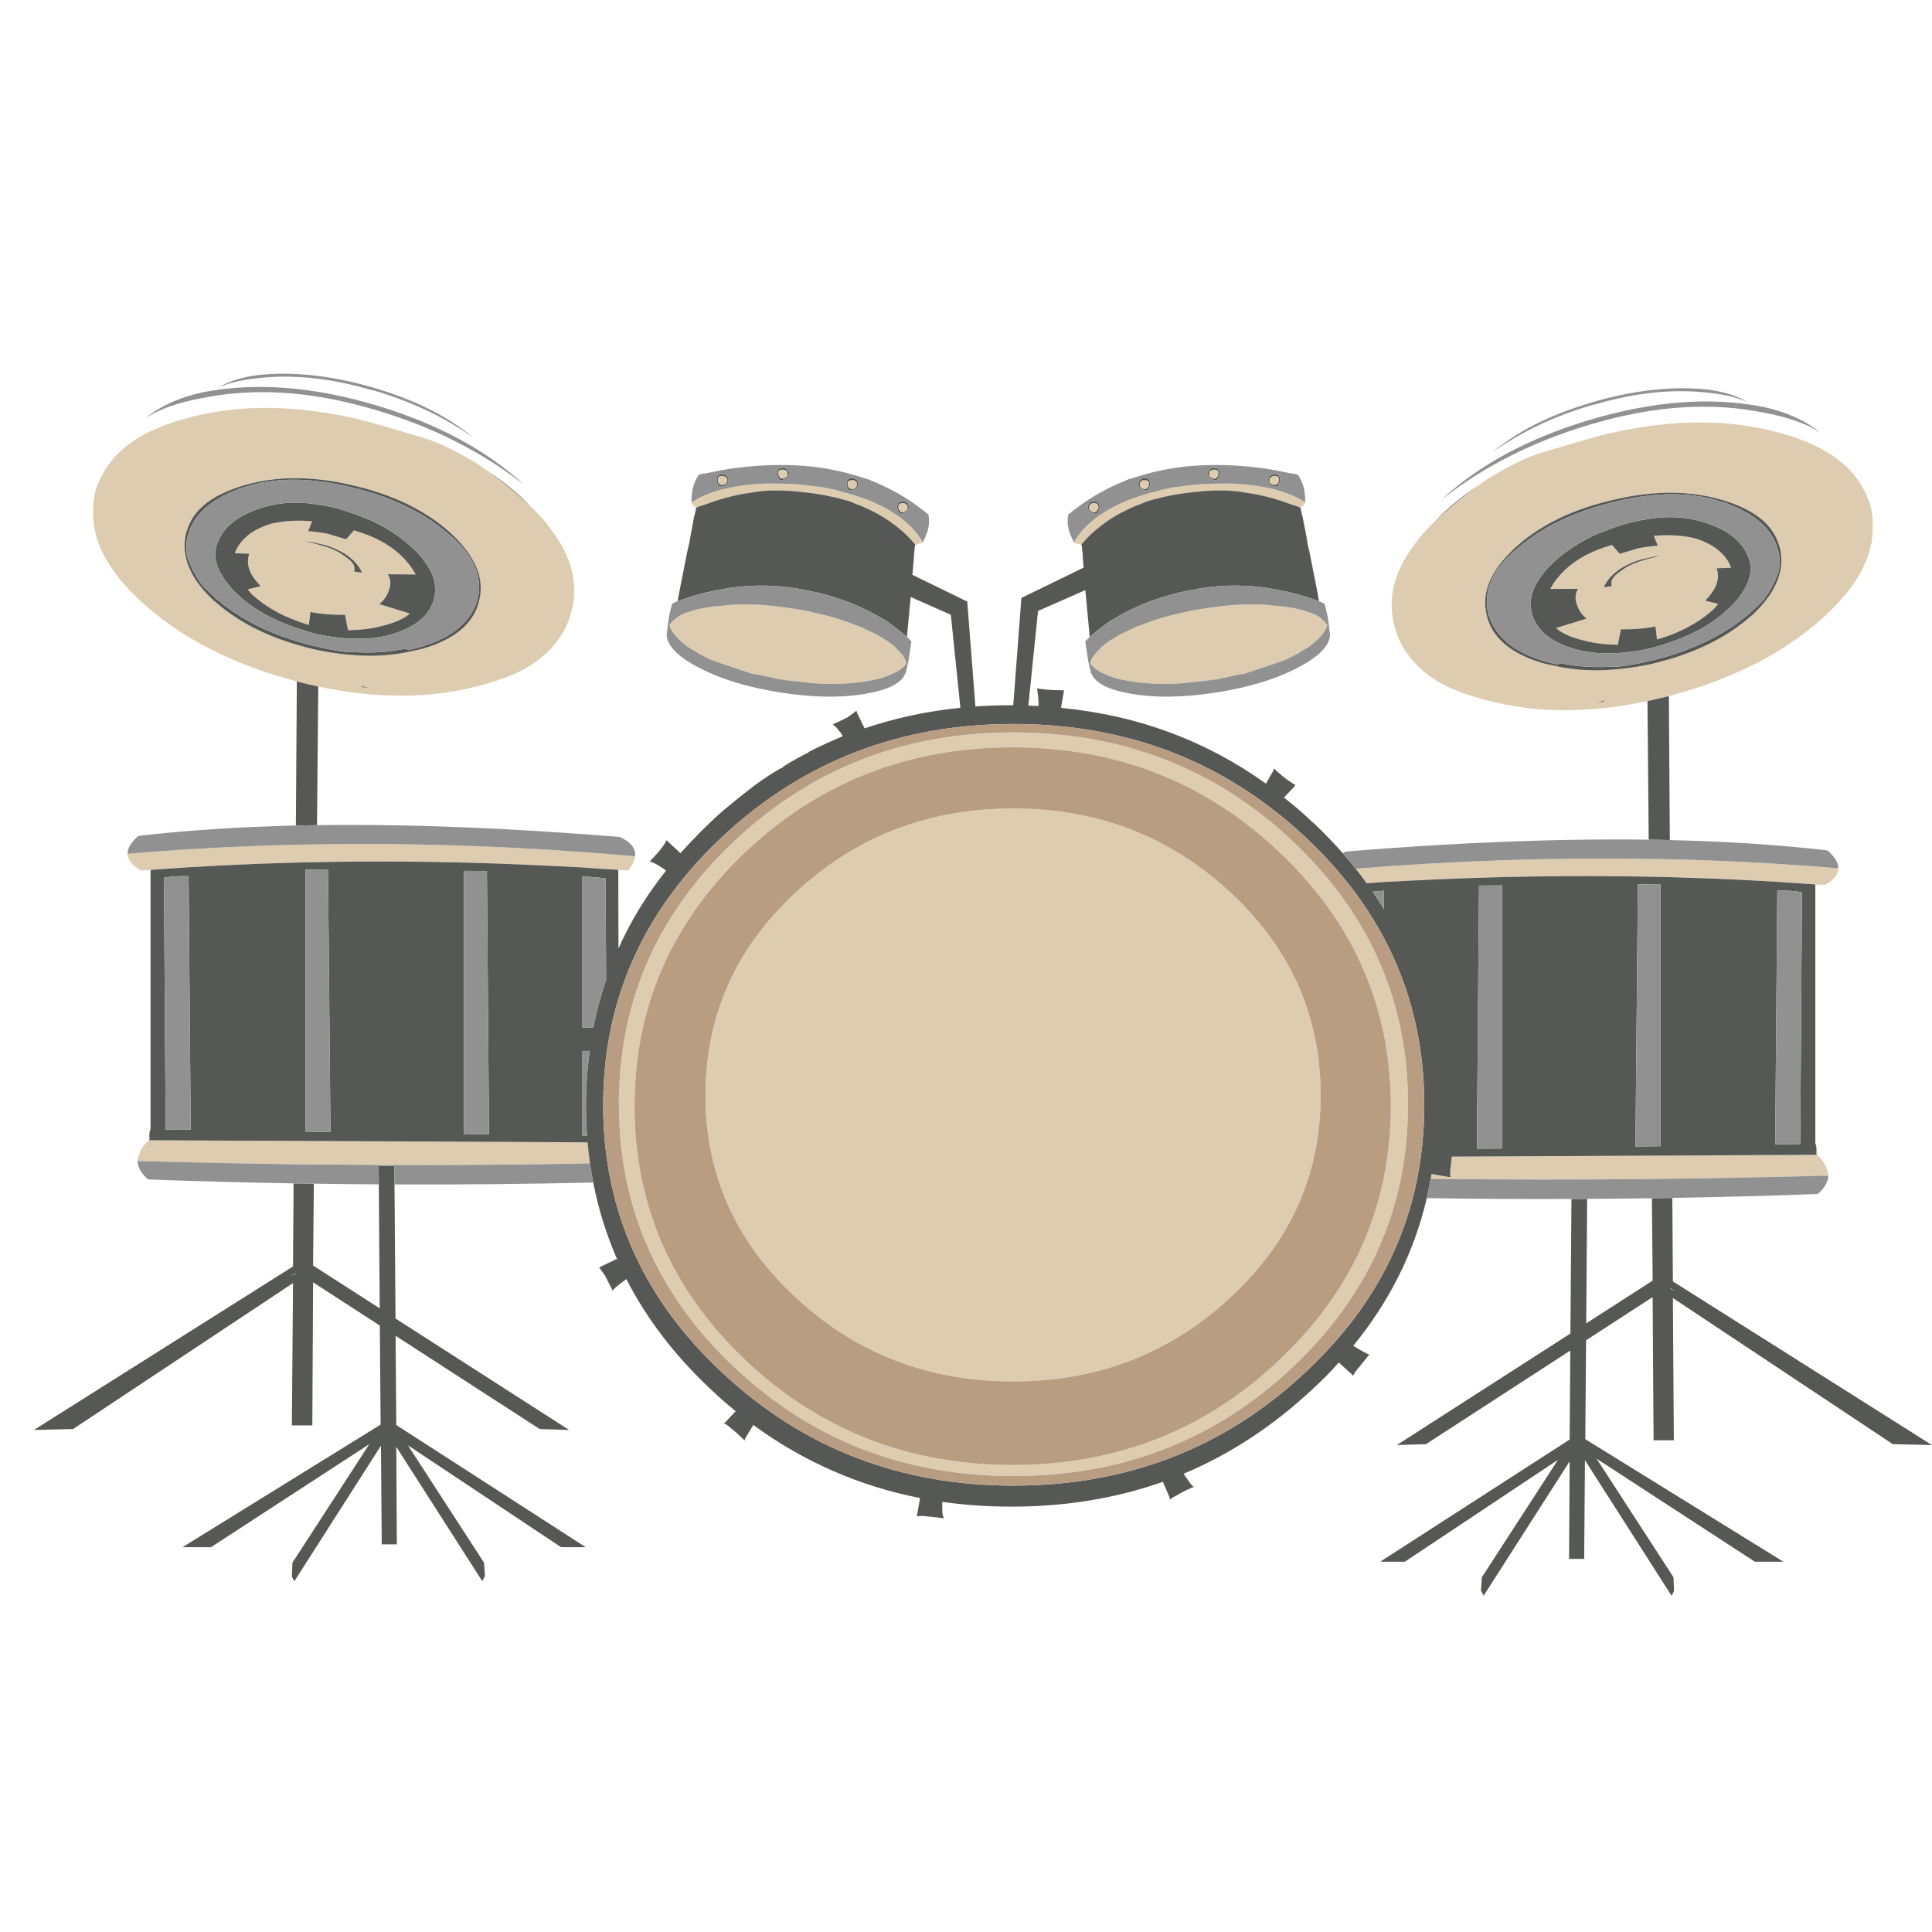 <?xml version="1.0" encoding="utf-8"?>
<!-- Generator: Adobe Illustrator 16.0.0, SVG Export Plug-In . SVG Version: 6.00 Build 0)  -->
<!DOCTYPE svg PUBLIC "-//W3C//DTD SVG 1.1//EN" "http://www.w3.org/Graphics/SVG/1.1/DTD/svg11.dtd">
<svg version="1.1" id="Layer_1" xmlns="http://www.w3.org/2000/svg" xmlns:xlink="http://www.w3.org/1999/xlink" x="0px" y="0px"
	 width="300px" height="300px" viewBox="0 0 300 300" enable-background="new 0 0 300 300" xml:space="preserve">
<g>
	<path fill-rule="evenodd" clip-rule="evenodd" fill="#DECCB0" d="M34.928,63.752c6.671-0.891,13.966-0.346,21.884,1.633
		c0.218,0.06,0.426,0.119,0.624,0.178c0.277,0.059,2.959,0.841,8.047,2.346c1.425,0.416,2.89,1,4.395,1.752
		c1.445,0.732,2.851,1.514,4.216,2.346c0.594,0.396,1.188,0.801,1.782,1.217c1.841,1.327,3.711,2.851,5.612,4.573
		c0.306,0.255,0.588,0.513,0.846,0.772l0.401,0.386c0.178,0.178,0.366,0.366,0.563,0.564c0.317,0.356,0.644,0.712,0.98,1.068
		c0.218,0.238,0.426,0.476,0.624,0.713c0.456,0.614,0.891,1.217,1.307,1.812c2.296,3.286,3.256,6.611,2.88,9.977
		c-0.06,0.594-0.178,1.208-0.356,1.841c-0.02,0.158-0.059,0.307-0.119,0.445c-0.099,0.238-0.178,0.495-0.238,0.772
		c-0.02,0.099-0.049,0.178-0.089,0.238c-0.396,1.049-0.92,2.009-1.573,2.88c-1.385,2.019-3.405,3.692-6.057,5.018
		c-1.822,0.871-3.91,1.604-6.266,2.198c-7.521,2.02-15.845,2.059-24.972,0.119c-0.895-0.188-1.795-0.396-2.702-0.624
		c-0.209-0.054-0.417-0.108-0.624-0.164c-9.946-2.621-17.994-6.744-24.141-12.367c-3.999-3.662-6.394-7.314-7.186-10.957
		c-0.139-0.476-0.208-0.931-0.208-1.366c-0.119-0.93-0.139-1.86-0.06-2.791c0.04-0.634,0.128-1.267,0.267-1.9
		c0.159-0.574,0.386-1.168,0.683-1.782c0.099-0.336,0.237-0.623,0.416-0.861c2.099-4.157,6.542-7.126,13.333-8.908
		C31.058,64.386,32.968,64.01,34.928,63.752z M47.963,82.489c1.029,0.079,2.039,0.218,3.029,0.416
		c0.911,0.297,1.831,0.574,2.761,0.832l1.218-1.396c0.02,0,0.059,0.02,0.119,0.06c3.009,0.871,5.404,2.158,7.186,3.86
		c0.951,0.911,1.683,1.851,2.198,2.821c0.059,0.06,0.089,0.1,0.089,0.119l-4.335-0.03c0.06,0.079,0.119,0.198,0.179,0.356
		c0.277,0.653,0.277,1.346,0,2.079c-0.297,0.93-0.802,1.663-1.515,2.197l4.721,1.455v0.03c-0.891,0.811-2.375,1.465-4.454,1.959
		c-1.148,0.297-2.385,0.485-3.711,0.564l-1.396,0.06l-0.475-2.405c-0.218,0-0.436,0-0.653,0c-1.151,0-2.289-0.074-3.415-0.223
		c-0.167-0.023-0.335-0.048-0.505-0.074c-0.297-0.04-0.564-0.089-0.801-0.148l-0.238,2.02c-0.587-0.171-1.157-0.359-1.707-0.564
		c-2.843-1.021-5.233-2.427-7.171-4.216c-0.179-0.198-0.356-0.416-0.535-0.653l-0.089-0.089l2.019-0.505
		c-1.583-1.603-2.217-3.107-1.9-4.513c0-0.159,0.03-0.277,0.089-0.356v-0.089c0.04-0.04,0.089-0.06,0.148-0.06l-2.316-0.089v-0.119
		c0.316-0.812,0.802-1.535,1.455-2.168c0.97-0.99,2.385-1.761,4.246-2.316c1.88-0.436,3.949-0.554,6.206-0.356h0.06l-0.623,1.544
		C47.904,82.489,47.944,82.489,47.963,82.489z M54.882,87.032c-0.752-0.693-1.524-1.218-2.316-1.574
		c-0.99-0.515-2.009-0.861-3.058-1.04c-0.733-0.198-1.425-0.317-2.079-0.356c1.088,0.237,2.009,0.475,2.761,0.712
		c0.772,0.218,1.445,0.475,2.019,0.772c0.574,0.297,1.099,0.633,1.574,1.009c1.03,0.712,1.436,1.396,1.218,2.049v0.148l1.217,0.178
		C55.961,88.299,55.516,87.665,54.882,87.032z M54.496,75.303c-6.236-1.445-11.868-1.396-16.896,0.148
		c-4.553,1.386-7.354,3.534-8.403,6.444c-0.139,0.336-0.257,0.703-0.356,1.098c-0.713,3.385,0.643,6.721,4.067,10.007
		c0.06,0.06,0.129,0.129,0.208,0.208c0.158,0.119,0.317,0.248,0.476,0.386c3.343,2.902,7.555,5.09,12.634,6.563
		c0.84,0.249,1.706,0.477,2.598,0.683c0.212,0.045,0.424,0.09,0.638,0.133c1.875,0.38,3.711,0.632,5.508,0.757
		c3.266,0.257,6.394,0.02,9.383-0.713c0.416-0.079,0.861-0.178,1.336-0.297c5.088-1.504,8.007-4.048,8.759-7.631
		c0.297-1.386,0.248-2.751-0.148-4.098c-0.654-2.138-2.188-4.295-4.603-6.473C65.799,79.094,60.731,76.688,54.496,75.303z
		 M56.188,106.511c0.02,0.138,0.109,0.208,0.268,0.208c0.316,0.02,0.643,0.06,0.979,0.119c-0.693-0.139-1.108-0.258-1.247-0.356
		V106.511z M19.814,132.581c8.593-0.733,17.292-1.203,26.101-1.411c1.095-0.022,2.188-0.042,3.281-0.059
		c16.106-0.257,32.581,0.362,49.425,1.855c-0.1,0.653-0.456,1.386-1.069,2.197c-0.436,0-0.861-0.019-1.276-0.059
		c-0.099,0-0.188-0.01-0.268-0.029c-2.099-0.119-4.177-0.258-6.235-0.416h-0.089c-1.208-0.059-2.405-0.119-3.593-0.178
		c-12.536-0.643-24.839-0.846-36.909-0.608c-1.097,0.021-2.191,0.045-3.281,0.074c-7.599,0.2-15.106,0.576-22.522,1.128
		c-0.06,0-0.099,0.01-0.119,0.029c-0.455,0-0.91,0.02-1.366,0.059C20.507,134.393,19.814,133.531,19.814,132.581z M21.625,179.229
		c0.178-0.713,0.673-1.436,1.484-2.168l68.131,0.327c0.093,1.097,0.217,2.181,0.372,3.251c-0.556,0.017-1.11,0.032-1.663,0.045
		c-13.484,0.237-27.213,0.281-41.185,0.134c-1.051-0.012-2.105-0.021-3.162-0.03c-7.146-0.096-14.356-0.239-21.632-0.43
		c-0.831-0.04-1.702-0.06-2.613-0.06C21.358,179.942,21.447,179.586,21.625,179.229z M166.736,84.211
		c0.574-0.97,1.277-1.861,2.108-2.672c1.505-1.406,3.415-2.613,5.731-3.623c0.415-0.198,0.881-0.376,1.396-0.534
		c1.108-0.416,2.296-0.772,3.563-1.069c0.277-0.099,0.534-0.178,0.771-0.238c0.693-0.139,1.396-0.287,2.108-0.445h0.089
		c1.267-0.158,2.455-0.297,3.563-0.416c1.089-0.08,2.128-0.119,3.117-0.119c2.237-0.059,4.286,0.069,6.147,0.386
		c1.801,0.257,3.434,0.683,4.899,1.277c0.099,0.02,0.188,0.049,0.267,0.089c0.792,0.356,1.515,0.743,2.167,1.158v0.148l-0.444,0.505
		h-0.119v0.03h-0.089l-0.06,0.148l-0.089-0.059h-0.06c-0.06-0.021-0.119-0.03-0.179-0.03c0-0.04-0.01-0.059-0.028-0.059
		c-0.456-0.139-0.911-0.287-1.366-0.446c-0.376-0.158-0.763-0.297-1.158-0.416c-1.148-0.376-2.267-0.683-3.355-0.92
		c-0.198-0.04-0.377-0.079-0.535-0.119c-0.455-0.079-0.87-0.148-1.247-0.208h-0.059c-1.268-0.237-2.484-0.376-3.652-0.416
		c-0.335,0-0.651,0-0.95,0c-0.198,0-0.376,0-0.535,0c-0.336,0-0.663,0.021-0.979,0.06c-0.158,0-0.297,0-0.415,0
		c-1.426,0.119-2.762,0.268-4.01,0.446c-1.899,0.297-3.682,0.703-5.345,1.217l-0.905,0.401c-0.106,0.017-0.22,0.052-0.341,0.104
		c-0.396,0.139-0.743,0.287-1.04,0.445c-1.722,0.753-3.256,1.653-4.603,2.703c-0.06,0.02-0.119,0.069-0.178,0.148
		c-1.049,0.772-2,1.672-2.851,2.702c-0.021,0-0.049,0.01-0.089,0.03l-0.03,0.06c-0.04,0.02-0.06,0.049-0.06,0.089
		c-0.178-0.04-0.346-0.07-0.505-0.089c-0.02-0.04-0.06-0.07-0.119-0.089c-0.177-0.039-0.326-0.069-0.444-0.089
		c0-0.039-0.05-0.059-0.148-0.06C166.718,84.24,166.736,84.23,166.736,84.211z M132.887,74.769c0.059,0.059,0.119,0.118,0.178,0.178
		c0,0.041,0,0.071,0,0.089c0,0.059,0,0.119,0,0.178c0.039,0.059,0.039,0.089,0,0.089c0,0.119-0.03,0.228-0.09,0.327
		c-0.138,0.158-0.345,0.267-0.622,0.327c-0.258,0.02-0.466-0.089-0.624-0.327c-0.06-0.178-0.089-0.317-0.089-0.416
		c-0.04-0.178-0.03-0.327,0.029-0.445c0.039-0.02,0.089-0.05,0.148-0.089c0.06-0.059,0.148-0.089,0.268-0.089
		c0.059-0.02,0.118-0.03,0.178-0.03h0.09c0.039,0,0.069,0,0.089,0c0.099,0,0.178,0.01,0.237,0.03c0.06,0.04,0.119,0.089,0.179,0.148
		L132.887,74.769z M143.309,84.211c0,0.019,0.021,0.029,0.06,0.029c-0.099,0.001-0.148,0.021-0.148,0.06
		c-0.119,0.02-0.268,0.05-0.445,0.089c-0.06,0.02-0.099,0.05-0.119,0.089c-0.158,0.02-0.327,0.049-0.504,0.089
		c0-0.04-0.02-0.07-0.06-0.089l-0.03-0.06c-0.039-0.02-0.069-0.03-0.089-0.03c-0.852-1.029-1.802-1.93-2.851-2.702
		c-0.06-0.079-0.119-0.129-0.179-0.148c-1.346-1.049-2.88-1.95-4.603-2.703c-0.296-0.158-0.644-0.307-1.039-0.445
		c-0.12-0.052-0.234-0.086-0.342-0.104l-0.043-0.015l-0.862-0.386c-1.662-0.515-3.444-0.92-5.345-1.217
		c-1.247-0.178-2.583-0.327-4.009-0.446c-0.118,0-0.257,0-0.415,0c-0.317-0.039-0.644-0.06-0.98-0.06c-0.158,0-0.336,0-0.535,0
		c-0.299,0-0.616,0-0.95,0c-1.168,0.04-2.385,0.179-3.652,0.416h-0.06c-0.376,0.06-0.792,0.129-1.247,0.208
		c-0.159,0.04-0.337,0.079-0.535,0.119c-1.089,0.238-2.208,0.544-3.355,0.92c-0.396,0.119-0.782,0.257-1.158,0.416
		c-0.455,0.159-0.911,0.307-1.365,0.446c-0.02,0-0.03,0.02-0.03,0.059c-0.06,0-0.119,0.01-0.179,0.03h-0.059l-0.089,0.059
		l-0.06-0.148h-0.089v-0.03h-0.118l-0.446-0.505v-0.148c0.653-0.416,1.376-0.802,2.168-1.158c0.079-0.04,0.168-0.069,0.267-0.089
		c1.465-0.594,3.098-1.02,4.899-1.277c1.861-0.317,3.91-0.445,6.146-0.386c0.99,0,2.029,0.04,3.118,0.119
		c1.108,0.119,2.296,0.257,3.563,0.416h0.089c0.713,0.158,1.415,0.307,2.108,0.445c0.237,0.06,0.494,0.139,0.771,0.238
		c1.268,0.297,2.455,0.653,3.563,1.069c0.516,0.158,0.98,0.336,1.396,0.534c2.315,1.01,4.227,2.217,5.731,3.623
		C142.032,82.35,142.735,83.241,143.309,84.211z M140.755,78.332c0,0.04,0.011,0.059,0.03,0.059c0.059,0.06,0.108,0.119,0.148,0.178
		v0.089c0,0.06,0,0.119,0,0.178c0.02,0.06,0.02,0.089,0,0.089c0,0.079-0.03,0.168-0.09,0.267c-0.118,0.179-0.336,0.297-0.653,0.356
		c-0.059,0-0.099,0-0.118,0h-0.06c-0.139-0.02-0.267-0.139-0.386-0.356c-0.04-0.039-0.06-0.069-0.06-0.089
		c-0.06-0.119-0.089-0.208-0.089-0.268c0-0.178,0.02-0.326,0.06-0.445c0.118-0.178,0.307-0.267,0.563-0.267c0.06,0,0.129,0,0.208,0
		C140.488,78.144,140.637,78.212,140.755,78.332z M122.167,73.135c0.06,0.059,0.099,0.128,0.119,0.208v0.089
		c0,0.059,0,0.119,0,0.178c0.04,0.079,0.04,0.119,0,0.119c0,0.059,0,0.109,0,0.148c-0.02,0.06-0.049,0.099-0.089,0.119
		c-0.119,0.159-0.327,0.268-0.624,0.327c-0.237,0.059-0.436-0.05-0.594-0.327c-0.079-0.138-0.119-0.267-0.119-0.386
		c-0.039-0.158-0.029-0.287,0.03-0.386c0-0.02,0-0.049,0-0.089c0.119-0.139,0.307-0.208,0.564-0.208h0.03c0.059,0,0.119,0,0.178,0
		c0.178,0.02,0.326,0.079,0.445,0.178C122.108,73.125,122.127,73.135,122.167,73.135z M112.933,74.323v0.089
		c0,0.099,0,0.178,0,0.237c0.02,0.06,0.02,0.089,0,0.089c0,0.079-0.04,0.168-0.119,0.267c-0.139,0.139-0.347,0.237-0.624,0.297
		c-0.237,0.04-0.445-0.06-0.623-0.297c-0.06-0.158-0.089-0.277-0.089-0.356c-0.04-0.218-0.03-0.386,0.03-0.505
		c0.04-0.06,0.089-0.109,0.148-0.148c0.119-0.059,0.267-0.089,0.445-0.089c0.06,0,0.119,0,0.178,0
		c0.159,0.04,0.277,0.089,0.356,0.148c0.04,0,0.07,0.01,0.089,0.029v0.06C112.824,74.204,112.893,74.264,112.933,74.323z
		 M118.871,93.98c1.405,0.119,2.851,0.297,4.336,0.534c0.593,0.099,1.197,0.198,1.811,0.297c0.02,0,0.06,0.01,0.119,0.029
		c0.396,0.06,0.771,0.149,1.128,0.268c2.355,0.475,4.504,1.108,6.443,1.9c0.277,0.099,0.534,0.188,0.772,0.267
		c0.118,0.06,0.257,0.119,0.416,0.178c0.712,0.356,1.435,0.703,2.167,1.039c1.228,0.673,2.217,1.336,2.97,1.99
		c0.059,0.079,0.118,0.158,0.178,0.237c0.732,0.653,1.218,1.307,1.455,1.96c0.02,0.119,0.05,0.228,0.089,0.326
		c-0.118,0.178-0.228,0.317-0.326,0.416c-0.455,0.475-1.099,0.891-1.93,1.247c-0.495,0.218-1.04,0.426-1.634,0.624
		c-0.574,0.159-1.207,0.297-1.9,0.416c-2.315,0.416-4.869,0.564-7.661,0.446l-1.9-0.178c-0.031,0-0.061,0-0.089,0
		c-0.031-0.005-0.061-0.01-0.089-0.015c-0.017,0.001-0.031,0.001-0.045,0c-0.058-0.001-0.112-0.006-0.163-0.015
		c-0.079-0.02-0.148-0.03-0.208-0.03c-0.099,0-0.197-0.01-0.297-0.029l-2.405-0.268c-0.06,0-0.119,0-0.178,0v-0.03h-0.03
		l-0.505-0.089c-0.079,0-0.168,0-0.267,0c0-0.04-0.02-0.06-0.06-0.06c-0.138-0.04-0.287-0.06-0.445-0.06l-3.326-0.712h-0.059
		c-0.083-0.017-0.147-0.026-0.193-0.03h-0.193l-6.087-2.049c-0.376-0.138-0.752-0.316-1.128-0.534
		c-0.158-0.06-0.316-0.139-0.475-0.238l-0.119-0.089c-0.119-0.06-0.257-0.119-0.416-0.179c-0.178-0.079-0.356-0.197-0.534-0.356
		l-0.535-0.297c-0.119-0.099-0.257-0.178-0.416-0.238c-0.633-0.416-1.177-0.851-1.633-1.306c-0.435-0.396-0.762-0.772-0.979-1.128
		c-0.178-0.238-0.327-0.475-0.445-0.713c0-0.059-0.02-0.139-0.06-0.237c-0.02-0.079-0.049-0.168-0.089-0.267
		c0.04,0,0.069-0.02,0.089-0.06c0.218-0.317,0.505-0.614,0.861-0.891c0.119-0.079,0.257-0.188,0.416-0.326
		c1.049-0.614,2.524-1.079,4.424-1.396c0.436-0.08,0.901-0.149,1.396-0.208c0.119,0,0.218,0,0.297,0l2.405-0.237
		c0.139-0.02,0.277-0.03,0.416-0.03s0.297,0,0.475,0c0.1,0,0.208,0,0.327,0C116.268,93.821,117.545,93.861,118.871,93.98z
		 M96.779,180.521c-0.158-1.021-0.292-2.056-0.401-3.103c-0.013-0.183-0.028-0.365-0.044-0.549
		c-0.105-1.223-0.175-2.459-0.208-3.712c-0.02-0.555-0.029-1.113-0.029-1.678c0-0.409,0.004-0.814,0.015-1.218
		c0.295-15.451,6.259-28.665,17.89-39.64c11.937-11.264,26.388-16.896,43.352-16.896c16.985,0,31.445,5.632,43.382,16.896
		c3.291,3.105,6.127,6.391,8.508,9.858c0.698,1.008,1.357,2.033,1.974,3.073c1.436,2.415,2.663,4.915,3.683,7.497
		c2.494,6.317,3.741,13.127,3.741,20.43c0,2.788-0.183,5.506-0.55,8.15c-0.153,1.133-0.341,2.251-0.563,3.355
		c-0.202,1.001-0.431,1.99-0.683,2.97c-2.593,9.86-7.962,18.635-16.109,26.323c-11.937,11.283-26.396,16.925-43.382,16.925
		c-16.964,0-31.415-5.642-43.352-16.925c-9.102-8.589-14.734-18.536-16.896-29.842C96.986,181.805,96.877,181.166,96.779,180.521z
		 M115.664,132.374c-11.422,10.907-17.133,24.031-17.133,39.374c0,15.361,5.711,28.486,17.133,39.372
		c11.481,10.908,25.349,16.362,41.601,16.362c16.192,0,30.01-5.454,41.452-16.362c7.796-7.379,12.947-15.787,15.455-25.224
		c0.261-0.978,0.493-1.967,0.698-2.97c0.221-1.079,0.409-2.173,0.563-3.281c0.357-2.563,0.534-5.196,0.534-7.897
		c0-3.816-0.355-7.494-1.068-11.031c-0.797-3.964-2.038-7.756-3.727-11.373c-0.591-1.279-1.24-2.537-1.944-3.771
		c-2.695-4.709-6.199-9.109-10.512-13.199c-11.442-10.888-25.26-16.331-41.452-16.331
		C141.013,116.042,127.146,121.486,115.664,132.374z M123.504,138.639c9.322-8.73,20.587-13.095,33.79-13.095
		c13.204,0,24.478,4.365,33.821,13.095c9.304,8.631,13.955,19.112,13.955,31.445c0,12.253-4.651,22.695-13.955,31.326
		c-9.344,8.729-20.617,13.095-33.821,13.095c-13.203,0-24.468-4.365-33.79-13.095c-9.305-8.631-13.956-19.073-13.956-31.326
		C109.548,157.751,114.199,147.27,123.504,138.639z M198.538,74.145c0.06,0.119,0.07,0.287,0.03,0.505
		c0,0.08-0.03,0.198-0.089,0.356c-0.179,0.237-0.386,0.336-0.624,0.297c-0.277-0.06-0.485-0.158-0.624-0.297
		c-0.079-0.099-0.118-0.188-0.118-0.267c-0.021,0-0.021-0.03,0-0.089c0-0.059,0-0.138,0-0.237v-0.089
		c0.039-0.06,0.109-0.119,0.208-0.179v-0.06c0.02-0.02,0.049-0.029,0.089-0.029c0.079-0.06,0.198-0.109,0.356-0.148
		c0.06,0,0.119,0,0.179,0c0.177,0,0.326,0.03,0.444,0.089C198.449,74.036,198.498,74.085,198.538,74.145z M249.076,108.767v-0.03
		c-0.139,0.1-0.555,0.218-1.247,0.356c0.337-0.06,0.664-0.099,0.979-0.119C248.968,108.975,249.057,108.906,249.076,108.767z
		 M230.964,91.248c-0.396,1.346-0.446,2.712-0.148,4.098c0.752,3.583,3.672,6.126,8.759,7.631c0.476,0.119,0.921,0.218,1.336,0.297
		c2.99,0.732,6.117,0.97,9.384,0.712c1.783-0.123,3.605-0.371,5.464-0.742c0.229-0.05,0.456-0.099,0.683-0.148
		c0.892-0.206,1.758-0.434,2.599-0.683c5.079-1.473,9.29-3.66,12.634-6.563c0.159-0.139,0.316-0.267,0.476-0.386
		c0.079-0.079,0.148-0.148,0.208-0.208c3.424-3.287,4.779-6.622,4.067-10.007c-0.099-0.396-0.218-0.762-0.355-1.099
		c-1.05-2.91-3.852-5.058-8.403-6.443c-5.028-1.544-10.66-1.594-16.896-0.149c-6.235,1.386-11.303,3.791-15.202,7.216
		C233.151,86.952,231.617,89.11,230.964,91.248z M249.047,91.188l1.217-0.178v-0.148c-0.217-0.653,0.188-1.336,1.218-2.049
		c0.476-0.376,1-0.713,1.574-1.01s1.247-0.554,2.019-0.772c0.752-0.238,1.674-0.475,2.762-0.713
		c-0.652,0.04-1.347,0.158-2.078,0.356c-1.05,0.178-2.069,0.524-3.059,1.039c-0.793,0.356-1.564,0.881-2.316,1.574
		C249.75,89.922,249.304,90.555,249.047,91.188z M256.797,83.201h0.06c2.257-0.198,4.325-0.079,6.206,0.356
		c1.86,0.554,3.275,1.326,4.246,2.316c0.652,0.634,1.138,1.356,1.455,2.167v0.119l-2.316,0.089c0.06,0,0.108,0.02,0.147,0.06v0.089
		c0.06,0.079,0.091,0.198,0.091,0.356c0.316,1.406-0.318,2.91-1.901,4.514l2.019,0.504l-0.089,0.089
		c-0.178,0.238-0.355,0.456-0.534,0.653c-1.94,1.791-4.33,3.202-7.171,4.231c-0.554,0.196-1.123,0.379-1.708,0.549l-0.236-2.019
		c-0.238,0.06-0.506,0.109-0.803,0.148c-0.18,0.028-0.362,0.053-0.549,0.074c-1.106,0.148-2.229,0.223-3.371,0.223
		c-0.217,0-0.436,0-0.652,0l-0.475,2.405l-1.396-0.06c-1.326-0.079-2.564-0.267-3.712-0.564c-2.079-0.495-3.563-1.148-4.454-1.96
		v-0.03l4.722-1.455c-0.714-0.534-1.218-1.267-1.515-2.197c-0.277-0.732-0.277-1.425,0-2.078c0.059-0.159,0.118-0.277,0.178-0.356
		l-4.335,0.029c0-0.02,0.029-0.059,0.089-0.118c0.515-0.97,1.247-1.911,2.197-2.821c1.781-1.703,4.177-2.989,7.186-3.86
		c0.06-0.04,0.099-0.06,0.119-0.06l1.217,1.396c0.931-0.257,1.852-0.534,2.762-0.831c0.99-0.198,2-0.337,3.028-0.416
		c0.021,0,0.06,0,0.119,0L256.797,83.201z M270.337,66.009c1.96,0.257,3.87,0.633,5.731,1.128
		c6.789,1.782,11.233,4.751,13.332,8.908c0.178,0.237,0.316,0.524,0.415,0.861c0.298,0.614,0.525,1.208,0.683,1.782
		c0.139,0.633,0.229,1.267,0.268,1.9c0.079,0.931,0.06,1.861-0.06,2.792c0,0.436-0.069,0.891-0.208,1.366
		c-0.791,3.643-3.187,7.295-7.186,10.957c-6.152,5.629-14.21,9.756-24.17,12.382c-0.197,0.048-0.395,0.098-0.594,0.148
		c-0.921,0.231-1.832,0.444-2.731,0.639c-9.12,1.928-17.435,1.883-24.942-0.134c-2.356-0.594-4.444-1.326-6.266-2.197
		c-2.652-1.327-4.672-3-6.058-5.019c-0.653-0.871-1.178-1.831-1.574-2.88c-0.039-0.06-0.069-0.139-0.088-0.237
		c-0.06-0.277-0.14-0.535-0.238-0.772c-0.06-0.139-0.099-0.287-0.119-0.445c-0.178-0.634-0.297-1.248-0.356-1.841
		c-0.376-3.366,0.584-6.691,2.881-9.978c0.415-0.594,0.851-1.198,1.307-1.811c0.197-0.238,0.406-0.475,0.623-0.713
		c0.336-0.356,0.663-0.712,0.979-1.069c0.198-0.198,0.387-0.386,0.565-0.564l0.267-0.267c0.077-0.078,0.157-0.157,0.237-0.237
		c0.011-0.009,0.021-0.02,0.029-0.03c0.224-0.206,0.462-0.414,0.714-0.624c1.899-1.722,3.77-3.247,5.611-4.573
		c0.595-0.416,1.188-0.822,1.781-1.217c1.366-0.832,2.771-1.613,4.217-2.346c1.505-0.752,2.969-1.336,4.395-1.752
		c5.087-1.505,7.77-2.286,8.047-2.346c0.197-0.06,0.406-0.119,0.624-0.178C256.371,65.662,263.666,65.118,270.337,66.009z
		 M195.332,93.861c0.178,0,0.336,0,0.475,0s0.277,0.01,0.415,0.03l2.405,0.237c0.08,0,0.179,0,0.298,0
		c0.494,0.06,0.96,0.129,1.396,0.208c1.9,0.316,3.375,0.782,4.424,1.396c0.158,0.139,0.298,0.247,0.416,0.326
		c0.356,0.277,0.643,0.574,0.861,0.891c0.02,0.04,0.049,0.06,0.089,0.06c-0.04,0.099-0.069,0.188-0.089,0.267
		c-0.04,0.099-0.06,0.178-0.06,0.237c-0.119,0.238-0.268,0.475-0.445,0.713c-0.218,0.356-0.545,0.732-0.98,1.128
		c-0.455,0.455-1,0.891-1.633,1.306c-0.158,0.06-0.298,0.139-0.415,0.238l-0.535,0.297c-0.179,0.159-0.355,0.277-0.534,0.356
		c-0.158,0.06-0.297,0.119-0.416,0.179l-0.119,0.089c-0.157,0.099-0.316,0.178-0.475,0.238c-0.376,0.218-0.753,0.396-1.129,0.534
		l-6.086,2.049h-0.179c-0.058,0.004-0.126,0.013-0.208,0.03h-0.06l-3.325,0.712c-0.158,0-0.308,0.02-0.445,0.06
		c-0.04,0-0.06,0.02-0.06,0.06c-0.099,0-0.188,0-0.268,0l-0.505,0.089h-0.029v0.03c-0.06,0-0.119,0-0.178,0l-2.405,0.268
		c-0.099,0.02-0.198,0.029-0.298,0.029c-0.059,0-0.128,0.01-0.208,0.03c-0.05,0.009-0.104,0.014-0.162,0.015
		c-0.015,0.001-0.029,0.001-0.045,0c-0.028,0.005-0.058,0.01-0.089,0.015c-0.028,0-0.059,0-0.09,0l-1.9,0.178
		c-2.791,0.119-5.345-0.03-7.66-0.446c-0.693-0.119-1.326-0.257-1.901-0.416c-0.594-0.198-1.138-0.406-1.633-0.624
		c-0.831-0.356-1.475-0.772-1.93-1.247c-0.099-0.099-0.208-0.238-0.326-0.416c0.039-0.099,0.068-0.208,0.089-0.326
		c0.237-0.653,0.723-1.307,1.454-1.96c0.06-0.079,0.119-0.158,0.179-0.237c0.752-0.653,1.742-1.316,2.97-1.99
		c0.732-0.336,1.455-0.683,2.167-1.039c0.159-0.06,0.297-0.119,0.416-0.178c0.238-0.079,0.495-0.168,0.771-0.267
		c1.94-0.792,4.088-1.425,6.444-1.9c0.355-0.119,0.732-0.208,1.128-0.268c0.059-0.02,0.099-0.029,0.118-0.029
		c0.614-0.099,1.219-0.198,1.812-0.297c1.485-0.237,2.93-0.416,4.335-0.534c1.326-0.119,2.604-0.159,3.831-0.119
		C195.124,93.861,195.232,93.861,195.332,93.861z M178.229,74.679c0.059,0.04,0.108,0.069,0.148,0.089
		c0.06,0.118,0.069,0.267,0.029,0.445c0,0.099-0.029,0.237-0.089,0.416c-0.158,0.237-0.366,0.346-0.623,0.327
		c-0.278-0.06-0.486-0.168-0.624-0.327c-0.06-0.099-0.09-0.208-0.09-0.327c-0.039,0-0.039-0.03,0-0.089c0-0.06,0-0.119,0-0.178
		c0-0.019,0-0.048,0-0.089c0.06-0.06,0.119-0.119,0.179-0.178l0.029-0.03c0.06-0.06,0.119-0.109,0.179-0.148
		c0.06-0.02,0.139-0.03,0.237-0.03c0.02,0,0.05,0,0.09,0h0.089c0.06,0,0.119,0.01,0.178,0.03
		C178.079,74.59,178.169,74.62,178.229,74.679z M189.155,73.135c0,0.04,0,0.069,0,0.089c0.06,0.099,0.069,0.228,0.029,0.386
		c0,0.119-0.039,0.248-0.118,0.386c-0.159,0.277-0.356,0.386-0.594,0.327c-0.297-0.06-0.505-0.168-0.624-0.327
		c-0.04-0.02-0.068-0.059-0.089-0.119c0-0.04,0-0.089,0-0.148c-0.039,0-0.039-0.04,0-0.119c0-0.06,0-0.119,0-0.178v-0.089
		c0.021-0.079,0.06-0.148,0.119-0.208c0.039,0,0.06-0.01,0.06-0.03c0.118-0.099,0.267-0.159,0.445-0.178c0.06,0,0.118,0,0.178,0
		h0.03C188.848,72.927,189.037,72.997,189.155,73.135z M170.567,78.836c0,0.06-0.029,0.149-0.089,0.268
		c0,0.02-0.021,0.05-0.06,0.089c-0.119,0.218-0.248,0.337-0.386,0.356h-0.06c-0.02,0-0.06,0-0.119,0
		c-0.316-0.06-0.534-0.178-0.653-0.356c-0.06-0.099-0.089-0.188-0.089-0.267c-0.02,0-0.02-0.03,0-0.089c0-0.059,0-0.118,0-0.178
		v-0.089c0.04-0.059,0.089-0.119,0.148-0.178c0.02,0,0.03-0.02,0.03-0.059c0.118-0.119,0.267-0.188,0.444-0.208
		c0.08,0,0.149,0,0.208,0c0.258,0,0.445,0.089,0.564,0.267C170.547,78.51,170.567,78.658,170.567,78.836z M222.159,183.045
		c0.025-0.144,0.051-0.287,0.074-0.431c0.04-0.118,0.06-0.228,0.06-0.326l2.613,0.475h0.327c-0.06-0.336-0.06-0.781,0-1.336
		l0.207-1.826l56.714-0.281c0.812,0.731,1.307,1.454,1.485,2.167c0.178,0.355,0.268,0.713,0.268,1.069
		c-0.911,0-1.782,0.02-2.614,0.059c-7.274,0.191-14.485,0.33-21.631,0.416c-1.067,0.019-2.132,0.033-3.192,0.044
		C244.865,183.197,233.429,183.188,222.159,183.045z M212.227,137.154c-0.549-0.762-1.118-1.514-1.707-2.256
		c15.485-1.255,30.658-1.765,45.52-1.529c1.094,0.014,2.188,0.034,3.281,0.06c8.821,0.207,17.53,0.677,26.131,1.41
		c0,0.95-0.692,1.812-2.079,2.583c-0.455-0.04-0.91-0.06-1.366-0.06c-0.02-0.02-0.06-0.03-0.119-0.03
		c-7.423-0.552-14.94-0.928-22.551-1.128c-1.094-0.028-2.188-0.053-3.282-0.074c-12.058-0.237-24.351-0.035-36.878,0.608
		c-1.188,0.059-2.386,0.119-3.593,0.178h-0.09C214.41,137,213.32,137.079,212.227,137.154z"/>
	<path fill-rule="evenodd" clip-rule="evenodd" fill="#565855" d="M47.963,82.489c-0.02,0-0.06,0-0.118,0l0.623-1.544h-0.06
		c-2.256-0.198-4.325-0.079-6.206,0.356c-1.861,0.555-3.276,1.326-4.246,2.316c-0.653,0.633-1.139,1.356-1.455,2.168v0.119
		l2.316,0.089c-0.06,0-0.109,0.02-0.148,0.06v0.089c-0.059,0.079-0.089,0.198-0.089,0.356c-0.317,1.405,0.316,2.91,1.9,4.513
		l-2.019,0.505l0.089,0.089c0.178,0.237,0.356,0.455,0.535,0.653c1.938,1.789,4.328,3.195,7.171,4.216
		c0.55,0.205,1.12,0.393,1.707,0.564l0.238-2.02c0.237,0.06,0.504,0.109,0.801,0.148c0.17,0.026,0.339,0.051,0.505,0.074
		c1.125,0.148,2.264,0.223,3.415,0.223c0.218,0,0.436,0,0.653,0l0.475,2.405l1.396-0.06c1.326-0.079,2.563-0.267,3.711-0.564
		c2.079-0.495,3.563-1.148,4.454-1.959v-0.03l-4.721-1.455c0.713-0.534,1.217-1.267,1.515-2.197c0.277-0.732,0.277-1.425,0-2.079
		c-0.06-0.158-0.119-0.277-0.179-0.356l4.335,0.03c0-0.02-0.03-0.06-0.089-0.119c-0.515-0.97-1.247-1.91-2.198-2.821
		c-1.781-1.702-4.177-2.989-7.186-3.86c-0.06-0.04-0.099-0.06-0.119-0.06l-1.218,1.396c-0.93-0.257-1.851-0.535-2.761-0.832
		C50.002,82.707,48.993,82.568,47.963,82.489z M56.753,80.44c3.187,1.366,5.81,3.098,7.869,5.196
		c0.435,0.416,0.821,0.872,1.158,1.366c0.515,0.654,0.94,1.347,1.276,2.079c0.634,1.465,0.693,2.95,0.178,4.454
		c-0.356,0.911-0.881,1.712-1.574,2.405c-1.267,1.188-3.078,2.099-5.434,2.732c-1.069,0.237-2.177,0.406-3.325,0.504
		c-0.852,0-1.693,0-2.524,0c-1.552-0.089-3.186-0.307-4.899-0.653c-0.187-0.038-0.375-0.078-0.564-0.119
		c-0.515-0.158-1.01-0.307-1.484-0.445c-0.402-0.12-0.798-0.244-1.188-0.371c-3.972-1.324-7.139-3.14-9.502-5.449
		c-0.158-0.119-0.307-0.257-0.445-0.416c-1.861-1.979-2.811-3.811-2.851-5.493c0-0.218,0-0.396,0-0.535
		c0.04-0.613,0.208-1.207,0.505-1.781l0.03-0.089c1.049-2.336,3.444-4.049,7.186-5.137c0.396-0.119,0.811-0.218,1.247-0.297
		c2.138-0.435,4.395-0.455,6.771-0.059c1.504,0.178,3.038,0.525,4.602,1.04c1.03,0.336,1.989,0.692,2.88,1.069H56.753z
		 M37.957,75.659c-0.119,0-0.228,0.02-0.327,0.059c-0.02,0-0.079,0.03-0.178,0.089c-0.238,0.04-0.475,0.128-0.713,0.267
		c-3.781,1.445-6.206,3.503-7.274,6.176c-0.079,0.297-0.168,0.584-0.268,0.861c-0.238,0.732-0.307,1.475-0.208,2.227
		c0,0.139,0,0.288,0,0.446c0,0.139,0.01,0.257,0.029,0.356c0,0.06,0,0.099,0,0.118c0.515,1.663,1.356,3.256,2.524,4.781
		c0.633,0.633,1.326,1.287,2.078,1.96c0,0.06,0.03,0.089,0.089,0.089c3.353,2.845,7.525,5.022,12.516,6.533
		c0.842,0.258,1.708,0.495,2.598,0.713c0.06,0,0.119,0,0.178,0c0.154,0.04,0.307,0.08,0.46,0.119
		c1.506,0.373,2.996,0.64,4.469,0.801h0.178c0.178,0,0.356,0,0.535,0c0.059,0,0.139,0,0.237,0c2.811,0.179,5.454,0.01,7.928-0.504
		c0.238,0.059,0.475,0.109,0.713,0.148c0.633-0.119,1.296-0.287,1.989-0.504c4.81-1.445,7.7-3.91,8.67-7.394
		c0.317-1.327,0.287-2.663-0.089-4.009c-0.574-2.079-2.078-4.127-4.513-6.146c-3.979-3.405-9.125-5.83-15.44-7.275
		C47.924,74.105,42.53,74.135,37.957,75.659z M55.001,88.605c0.218-0.653-0.188-1.336-1.218-2.049c-0.475-0.376-1-0.712-1.574-1.009
		c-0.574-0.297-1.247-0.555-2.019-0.772c-0.752-0.237-1.673-0.475-2.761-0.712c0.653,0.039,1.346,0.158,2.079,0.356
		c1.049,0.178,2.068,0.525,3.058,1.04c0.792,0.356,1.564,0.881,2.316,1.574c0.634,0.633,1.079,1.267,1.336,1.9l-1.217-0.178V88.605z
		 M54.496,75.303c6.235,1.386,11.303,3.791,15.203,7.215c2.416,2.178,3.949,4.335,4.603,6.473c0.396,1.346,0.445,2.712,0.148,4.098
		c-0.752,3.583-3.671,6.127-8.759,7.631c-0.475,0.119-0.92,0.218-1.336,0.297c-2.989,0.732-6.117,0.97-9.383,0.713
		c-1.797-0.125-3.633-0.377-5.508-0.757c-0.214-0.043-0.426-0.088-0.638-0.133c-0.892-0.206-1.758-0.434-2.598-0.683
		c-5.08-1.472-9.291-3.66-12.634-6.563c-0.159-0.138-0.317-0.267-0.476-0.386c-0.079-0.079-0.148-0.148-0.208-0.208
		c-3.424-3.286-4.78-6.622-4.067-10.007c0.099-0.396,0.217-0.762,0.356-1.098c1.049-2.91,3.85-5.058,8.403-6.444
		C42.628,73.907,48.26,73.858,54.496,75.303z M45.944,128.187l0.148-22.374c0.207,0.056,0.415,0.11,0.624,0.164
		c0.907,0.227,1.808,0.435,2.702,0.624l-0.193,21.528C48.123,128.143,47.029,128.163,45.944,128.187z M140.844,98.761h-0.059
		c-0.02,0-0.05,0-0.09,0h-0.029c-0.04-0.02-0.069-0.03-0.089-0.03l-0.06-0.089l-0.029-0.06l-0.06-0.029l-0.713-0.594h-0.06
		c0-0.04-0.01-0.06-0.029-0.06v-0.03h-0.06c-0.02-0.04-0.049-0.06-0.089-0.06c-0.237-0.198-0.476-0.386-0.713-0.564
		c-0.099-0.059-0.188-0.128-0.267-0.208c-0.416-0.317-0.852-0.614-1.308-0.891l-0.267-0.119c-0.258-0.158-0.515-0.317-0.772-0.475
		c-1.444-0.812-3.008-1.534-4.691-2.168c-2.019-0.752-4.038-1.316-6.058-1.692c-4.018-0.852-8.027-0.99-12.026-0.416
		c-0.059,0-0.118,0.02-0.178,0.06h-0.059c-0.02,0-0.049,0-0.089,0c-1.108,0.178-2.217,0.396-3.326,0.653
		c-1.663,0.396-3.306,0.91-4.929,1.543c0.059-0.039,0.118-0.069,0.178-0.089c0.06-0.039,0.148-0.069,0.268-0.089v-0.089l0.148-0.772
		c0.02-0.079,0.029-0.158,0.029-0.237l1.277-6.473c0.02-0.099,0.109-0.564,0.267-1.396l-0.237,1.396l0.475-2.257
		c-0.042,0.147-0.082,0.305-0.119,0.475l0.564-3.059c0.079-0.455,0.179-0.891,0.297-1.307l0.149-0.683v-0.119l0.089-0.059h0.059
		c0.06-0.021,0.119-0.03,0.179-0.03c0-0.04,0.01-0.059,0.03-0.059c0.455-0.139,0.91-0.287,1.365-0.446
		c0.376-0.158,0.763-0.297,1.158-0.416c1.148-0.376,2.267-0.683,3.355-0.92c0.198-0.04,0.376-0.079,0.535-0.119
		c0.455-0.079,0.871-0.148,1.247-0.208h0.06c1.267-0.237,2.484-0.376,3.652-0.416c0.334,0,0.651,0,0.95,0
		c-0.062,0.001-0.141,0.021-0.237,0.06c0.614-0.039,1.197-0.039,1.752,0c0.158,0,0.297,0,0.415,0
		c1.426,0.119,2.762,0.268,4.009,0.446c1.9,0.297,3.683,0.703,5.345,1.217l0.862,0.386l0.043,0.015
		c0.107,0.02,0.222,0.064,0.342,0.134h0.06c0.297,0.158,0.614,0.297,0.95,0.415c1.623,0.753,3.167,1.653,4.632,2.703
		c0.06,0.02,0.119,0.069,0.179,0.148c1.049,0.772,1.999,1.672,2.851,2.702c0.02,0,0.05,0.01,0.089,0.03v0.149h0.03l-0.179,1.692
		c0,0.1,0,0.228,0,0.386l-0.237,2.613l8.521,4.157l1.263,16.287c1.844-0.129,3.72-0.193,5.627-0.193c0.085,0,0.169,0,0.252,0
		l1.262-16.658l9.666-4.707l-0.134-1.5c0-0.158,0-0.287,0-0.386l-0.179-1.692h0.03v-0.149c0.04-0.02,0.068-0.03,0.089-0.03
		c0.851-1.029,1.802-1.93,2.851-2.702c0.059-0.079,0.118-0.129,0.178-0.148c1.465-1.049,3.009-1.95,4.632-2.703
		c0.337-0.118,0.654-0.257,0.951-0.415h0.06c0.121-0.07,0.234-0.114,0.341-0.134l0.905-0.401c1.663-0.515,3.445-0.92,5.345-1.217
		c1.248-0.178,2.584-0.327,4.01-0.446c0.118,0,0.257,0,0.415,0c0.555-0.039,1.139-0.039,1.752,0
		c-0.096-0.038-0.175-0.058-0.237-0.06c0.299,0,0.615,0,0.95,0c1.168,0.04,2.385,0.179,3.652,0.416h0.059
		c0.377,0.06,0.792,0.129,1.247,0.208c0.158,0.04,0.337,0.079,0.535,0.119c1.089,0.238,2.207,0.544,3.355,0.92
		c0.396,0.119,0.782,0.257,1.158,0.416c0.455,0.159,0.91,0.307,1.366,0.446c0.019,0,0.028,0.02,0.028,0.059
		c0.06,0,0.119,0.01,0.179,0.03h0.06l0.089,0.059v0.119l0.148,0.683c0.119,0.416,0.218,0.852,0.297,1.307l0.683,3.504
		c-0.079-0.336-0.157-0.644-0.237-0.92l0.476,2.257l-0.238-1.396c0.159,0.832,0.248,1.297,0.268,1.396l1.277,6.473
		c0,0.079,0.01,0.158,0.029,0.237l0.148,0.772v0.089c0.119,0.02,0.207,0.05,0.267,0.089c0.06,0.02,0.119,0.05,0.179,0.089
		c-1.623-0.633-3.267-1.148-4.929-1.543c-1.108-0.258-2.218-0.476-3.326-0.653c-0.039,0-0.069,0-0.088,0h-0.06
		c-0.06-0.04-0.119-0.06-0.179-0.06c-3.999-0.574-8.008-0.436-12.026,0.416c-2.02,0.376-4.038,0.94-6.057,1.692
		c-1.683,0.634-3.247,1.356-4.692,2.168c-0.257,0.158-0.514,0.317-0.772,0.475l-0.267,0.119c-0.456,0.277-0.891,0.574-1.307,0.891
		c-0.079,0.079-0.168,0.148-0.267,0.208c-0.238,0.178-0.475,0.366-0.713,0.564c-0.04,0-0.069,0.02-0.089,0.06h-0.06v0.03
		c-0.021,0-0.03,0.02-0.03,0.06h-0.059l-0.713,0.594l-0.06,0.029l-0.029,0.06l-0.06,0.089c-0.021,0-0.05,0.01-0.089,0.03h-0.03
		c-0.039,0-0.069,0-0.089,0h-0.06l-0.668-7.126l-7.349,3.236l-1.5,14.698c0.223,0.007,0.445,0.018,0.668,0.03
		c0.316,0,0.624,0.01,0.92,0.03c0-0.872-0.049-1.534-0.147-1.99c0-0.316-0.04-0.583-0.119-0.801c0.02,0,0.079,0.029,0.179,0.089
		c1.147,0.158,2.078,0.238,2.791,0.238c0.396,0.02,0.723,0.029,0.98,0.029c0.099-0.02,0.178-0.029,0.236-0.029v0.267l-0.445,2.465
		c0.119,0,0.237,0.02,0.356,0.06c11.7,1.168,22.19,5.078,31.476,11.729c0.396-0.673,0.712-1.227,0.949-1.663
		c0.158-0.218,0.248-0.446,0.268-0.683c0.04,0.02,0.09,0.06,0.149,0.119c0.831,0.752,1.554,1.346,2.167,1.781
		c0.316,0.198,0.604,0.386,0.86,0.564c0.079,0,0.139,0.03,0.179,0.089l-0.148,0.238l-1.633,1.722
		c0.673,0.515,1.336,1.049,1.989,1.603c0.812,0.693,1.643,1.445,2.494,2.257c0.198,0.119,0.376,0.277,0.534,0.475
		c1.453,1.398,2.825,2.829,4.113,4.291c0.696,0.796,1.369,1.603,2.019,2.42c0.589,0.742,1.158,1.495,1.707,2.256
		c1.094-0.075,2.184-0.154,3.267-0.237h0.09c1.207-0.06,2.405-0.119,3.593-0.178c12.527-0.643,24.82-0.846,36.878-0.608
		c1.095,0.021,2.188,0.046,3.282,0.074c7.61,0.2,15.128,0.576,22.551,1.128v40.265h0.031c0.099,0.276,0.147,0.534,0.147,0.771v0.861
		l0.119,0.09l-56.744,0.281l-0.207,1.826c-0.06,0.555-0.06,1,0,1.336h-0.327l-2.613-0.475c0,0.099-0.02,0.208-0.06,0.326
		c-0.023,0.144-0.049,0.287-0.074,0.431c-0.178,1.009-0.381,2.008-0.608,2.999c-1.95,8.364-5.75,16.001-11.402,22.908l0.06,0.06
		c0.752,0.475,1.327,0.812,1.723,1.01c0.236,0.139,0.475,0.247,0.712,0.326c-0.04,0.04-0.089,0.09-0.148,0.148l-1.692,2.079
		c-0.337,0.416-0.564,0.771-0.683,1.068l-0.149-0.178l-2.078-1.9c-1.247,1.426-2.593,2.791-4.038,4.098
		c-6.116,5.741-12.808,10.136-20.072,13.185c0.455,0.652,0.802,1.147,1.039,1.483c0.197,0.238,0.386,0.436,0.563,0.595
		c-0.079,0-0.148,0.009-0.207,0.029c-1.05,0.455-1.881,0.882-2.495,1.277c-0.436,0.197-0.762,0.405-0.979,0.623l-0.088-0.237v-0.09
		l-1.04-2.434c-7.285,2.573-15.114,3.859-23.487,3.859c-3.702,0-7.295-0.247-10.779-0.742c0,0.752,0.01,1.356,0.029,1.811
		c0.06,0.278,0.139,0.516,0.238,0.714c-0.1,0-0.179,0-0.238,0c-1.049-0.139-1.919-0.238-2.612-0.297c-0.475-0.06-0.852-0.06-1.129,0
		c-0.119,0-0.197,0-0.236,0l0.504-2.821c-9.462-1.86-18.093-5.642-25.892-11.343c-0.476,0.771-0.832,1.355-1.069,1.751
		c-0.158,0.238-0.248,0.467-0.267,0.684c-0.06-0.099-0.119-0.158-0.179-0.178c-0.752-0.753-1.415-1.347-1.989-1.781l-0.089-0.09
		c-0.296-0.257-0.554-0.445-0.771-0.564c-0.099,0-0.159-0.029-0.178-0.089l0.178-0.148l1.633-1.722
		c-1.327-1.069-2.643-2.228-3.949-3.475c-5.523-5.187-9.868-10.868-13.036-17.044c-0.712,0.516-1.267,0.94-1.663,1.277
		c-0.179,0.178-0.337,0.355-0.476,0.534c-0.039-0.099-0.059-0.158-0.059-0.179c-0.475-0.93-0.861-1.683-1.158-2.256l-0.119-0.148
		c-0.237-0.356-0.445-0.654-0.624-0.891c-0.06-0.04-0.099-0.091-0.119-0.148l2.703-1.308c0.059,0.04,0.089,0.069,0.089,0.09
		c0.119,0.257,0.237,0.504,0.356,0.742c-1.858-4.055-3.214-8.291-4.068-12.709c-0.195-0.987-0.364-1.982-0.505-2.984
		c-0.154-1.07-0.278-2.154-0.372-3.251l-68.161-0.327l0.119-0.089v-0.861c0-0.236,0.049-0.495,0.148-0.771h0.03v-40.264
		c7.417-0.552,14.924-0.928,22.522-1.128c1.09-0.029,2.184-0.053,3.281-0.074c12.07-0.238,24.373-0.035,36.909,0.608
		c1.188,0.06,2.385,0.119,3.593,0.178h0.089c2.059,0.158,4.137,0.297,6.235,0.416l0.03,12.204c1.881-4.229,4.335-8.247,7.364-12.056
		v-0.06c-0.752-0.534-1.356-0.91-1.811-1.128c-0.198-0.099-0.426-0.188-0.683-0.268c0.04-0.059,0.079-0.108,0.119-0.148
		c0.812-0.832,1.425-1.534,1.841-2.108c0.237-0.297,0.416-0.584,0.534-0.861c0-0.059,0.03-0.118,0.089-0.178l2.168,2.019
		c1.445-1.624,2.989-3.217,4.632-4.781c0.95-0.931,1.93-1.801,2.939-2.613c1.326-1.108,2.633-2.148,3.919-3.118
		c1.326-0.99,2.702-1.891,4.127-2.702h0.089l0.445-0.356c0.99-0.634,2.247-1.336,3.771-2.108v-0.06
		c1.722-0.871,3.483-1.682,5.285-2.435c-0.119-0.198-0.237-0.396-0.356-0.594l-0.089-0.089c-0.039-0.02-0.069-0.049-0.089-0.089
		l-0.445-0.564c-0.179-0.178-0.366-0.346-0.564-0.504c0.04-0.04,0.089-0.06,0.148-0.06c0.852-0.416,1.554-0.752,2.108-1.01
		c0.634-0.436,1.099-0.782,1.395-1.039l0.09,0.208v0.089l1.188,2.435c4.714-1.598,9.673-2.662,14.877-3.192l-1.484-14.446
		l-6.236-2.761L140.844,98.761z M50.933,135.076c-0.059,0-0.119,0-0.178,0l-3.325-0.06v40.709l2.672,0.03c0.119,0,0.237,0,0.356,0
		l0.861,0.06L50.933,135.076z M58.801,181.041h2.435l0.178,23.694l26.961,17.312l-4.573-0.147l-22.374-14.476l0.104,13.852
		l29.426,18.974h-3.83l-23.785-15.826l11.818,18.231l0.149,2.168l-0.089,0.029l-0.327,0.683L61.533,224.66l0.089,15.144h-2.346
		l-0.119-15.322l-13.451,21.053l-0.356-0.683l-0.03-0.029l0.089-2.168l11.937-18.409L32.76,240.249h-4.424l30.763-19.033v-0.387
		l-0.03-0.117h0.03l-0.119-14.877l-10.363-6.711l-0.119,22.211h-3.177l0.178-22.092l-34.147,22.656l-6.087,0.147l40.234-25.388
		l0.089-12.901c1.049,0.019,2.098,0.033,3.147,0.045l-0.119,12.708l10.348,6.651L58.801,181.041z M29.287,136.055
		c-1.386-0.059-2.663,0.02-3.831,0.238l0.267,39.106l3.89,0.029L29.287,136.055z M133.064,75.214c0.039-0.06,0.06-0.099,0.06-0.119
		c-0.038-0.038-0.058-0.087-0.06-0.148c-0.059-0.079-0.129-0.148-0.207-0.208c-0.06-0.06-0.119-0.109-0.179-0.148
		c-0.06-0.02-0.139-0.03-0.237-0.03c-0.02,0-0.05,0-0.089,0h-0.09c-0.06,0-0.119,0.01-0.178,0.03c-0.119,0-0.208,0.03-0.268,0.089
		c-0.06,0.04-0.109,0.069-0.148,0.089c-0.06,0.118-0.069,0.267-0.029,0.445c0,0.099,0.029,0.237,0.089,0.416
		c0.158,0.237,0.366,0.346,0.624,0.327c0.277-0.06,0.484-0.168,0.622-0.327c0.06-0.099,0.09-0.208,0.09-0.327
		C133.104,75.303,133.104,75.273,133.064,75.214z M133.272,75.006l0.029,0.03l-0.089,0.504c-0.158,0.297-0.534,0.505-1.128,0.624
		c-0.179,0.06-0.327-0.059-0.445-0.356c-0.1-0.178-0.159-0.376-0.179-0.594c-0.039-0.178-0.029-0.327,0.029-0.445
		c0.04-0.079,0.07-0.148,0.09-0.208c0.158-0.198,0.356-0.307,0.594-0.327c0.277-0.04,0.505,0.02,0.684,0.178
		C133.074,74.57,133.213,74.769,133.272,75.006z M140.934,78.836c0.02-0.059,0.029-0.108,0.029-0.148
		c-0.019-0.019-0.028-0.049-0.029-0.089v-0.03c-0.04-0.099-0.1-0.178-0.179-0.237c-0.118-0.119-0.267-0.188-0.445-0.208
		c-0.079,0-0.148,0-0.208,0c-0.257,0-0.445,0.089-0.563,0.267c-0.04,0.119-0.06,0.268-0.06,0.445c0,0.06,0.029,0.149,0.089,0.268
		c0,0.02,0.02,0.05,0.06,0.089c0.119,0.218,0.247,0.337,0.386,0.356h0.06c0.02,0,0.06,0,0.118,0c0.317-0.06,0.535-0.178,0.653-0.356
		c0.06-0.099,0.09-0.188,0.09-0.267C140.953,78.925,140.953,78.896,140.934,78.836z M122.286,73.61
		c0.04-0.06,0.059-0.109,0.059-0.148c-0.038-0.019-0.058-0.049-0.059-0.089v-0.03c-0.02-0.079-0.06-0.148-0.119-0.208
		c-0.04,0-0.059-0.01-0.059-0.03c-0.119-0.099-0.268-0.159-0.445-0.178c-0.06,0-0.119,0-0.178,0h-0.03
		c-0.257,0-0.445,0.069-0.564,0.208c0,0.04,0,0.069,0,0.089c-0.059,0.099-0.069,0.228-0.03,0.386c0,0.119,0.04,0.248,0.119,0.386
		c0.158,0.277,0.356,0.386,0.594,0.327c0.297-0.06,0.505-0.168,0.624-0.327c0.04-0.02,0.069-0.059,0.089-0.119
		c0-0.04,0-0.089,0-0.148C122.326,73.729,122.326,73.689,122.286,73.61z M141.111,78.599l0.03,0.06l-0.089,0.445
		c-0.14,0.336-0.495,0.564-1.07,0.683c-0.178,0.02-0.346-0.099-0.504-0.356c-0.079-0.218-0.139-0.416-0.179-0.594
		c-0.02-0.178,0-0.326,0.06-0.445c0.02-0.099,0.06-0.188,0.119-0.267c0.158-0.158,0.356-0.257,0.594-0.297
		c0.237-0.02,0.465,0.04,0.683,0.178C140.934,78.163,141.053,78.361,141.111,78.599z M120.712,73.194v-0.059
		c0.04-0.079,0.069-0.148,0.088-0.208c0.179-0.158,0.396-0.248,0.654-0.267c0.237-0.06,0.455,0,0.653,0.178
		c0.178,0.119,0.307,0.297,0.386,0.535l0.03,0.059l-0.089,0.475c-0.158,0.337-0.515,0.554-1.068,0.653
		c-0.198,0.06-0.367-0.069-0.505-0.386c-0.099-0.178-0.158-0.366-0.178-0.564C120.643,73.452,120.653,73.313,120.712,73.194z
		 M112.933,74.323c-0.04-0.1-0.109-0.179-0.208-0.238c-0.02-0.02-0.049-0.029-0.089-0.029c-0.079-0.06-0.197-0.109-0.356-0.148
		c-0.059,0-0.119,0-0.178,0c-0.178,0-0.327,0.03-0.445,0.089c-0.06,0.04-0.109,0.089-0.148,0.148
		c-0.06,0.119-0.069,0.287-0.03,0.505c0,0.08,0.03,0.198,0.089,0.356c0.178,0.237,0.386,0.336,0.623,0.297
		c0.277-0.06,0.485-0.158,0.624-0.297c0.079-0.099,0.119-0.188,0.119-0.267c0.02,0,0.02-0.03,0-0.089
		c0.02-0.059,0.03-0.108,0.03-0.148c-0.019-0.056-0.028-0.105-0.03-0.148V74.323z M113.141,74.412l-0.089,0.505
		c-0.158,0.297-0.515,0.515-1.069,0.653h-0.089c-0.198,0-0.336-0.128-0.416-0.386c-0.099-0.178-0.158-0.356-0.178-0.534
		c-0.04-0.218-0.03-0.386,0.03-0.505c0.04-0.099,0.069-0.178,0.089-0.237c0.158-0.139,0.376-0.237,0.653-0.297
		c0.238,0,0.456,0.069,0.653,0.208c0.198,0.119,0.327,0.317,0.386,0.594H113.141z M75.608,135.254l-3.563-0.03v40.858l2.91,0.029
		c0.118,0,0.237,0,0.356,0h0.623L75.608,135.254z M92.118,136.204l-1.752-0.148v23.472l1.752,0.074
		c0.506-2.558,1.175-5.047,2.004-7.468l-0.104-15.751C93.365,136.323,92.731,136.263,92.118,136.204z M112.338,129.76
		c-7.987,7.429-13.412,15.833-16.272,25.209c-0.846,2.764-1.469,5.614-1.87,8.552c-0.356,2.622-0.535,5.314-0.535,8.076
		c0,1.617,0.06,3.21,0.178,4.781c0.026,0.344,0.057,0.685,0.089,1.024c0.104,1.071,0.238,2.13,0.401,3.177
		c0.152,1,0.331,1.988,0.535,2.97c2.356,11.261,8.181,21.184,17.474,29.768c12.452,11.58,27.457,17.371,45.015,17.371
		c17.618,0,32.653-5.791,45.104-17.371c8.625-7.953,14.266-17.06,16.925-27.317c0.256-0.983,0.483-1.978,0.684-2.984
		c0.223-1.119,0.41-2.253,0.563-3.4c0.356-2.603,0.535-5.274,0.535-8.018c0-9.439-2.089-18.091-6.266-25.951
		c-1.078-2.026-2.295-4-3.652-5.924c-0.576-0.812-1.175-1.614-1.796-2.405c-0.577-0.735-1.176-1.462-1.797-2.183
		c-0.282-0.328-0.568-0.654-0.861-0.98c-1.349-1.499-2.795-2.963-4.335-4.395c-12.451-11.561-27.486-17.341-45.104-17.341
		C139.795,112.419,124.79,118.2,112.338,129.76z M90.365,163.299v13.05h0.787c-0.109-1.511-0.163-3.045-0.163-4.602
		c0-2.95,0.198-5.81,0.594-8.582C91.102,163.209,90.696,163.254,90.365,163.299z M256.797,83.201l0.623,1.544
		c-0.06,0-0.099,0-0.119,0c-1.028,0.079-2.038,0.218-3.028,0.416c-0.91,0.297-1.831,0.574-2.762,0.831l-1.217-1.396
		c-0.021,0-0.06,0.02-0.119,0.06c-3.009,0.871-5.404,2.158-7.186,3.86c-0.95,0.91-1.683,1.851-2.197,2.821
		c-0.06,0.059-0.089,0.099-0.089,0.118l4.335-0.029c-0.06,0.079-0.119,0.198-0.178,0.356c-0.277,0.653-0.277,1.346,0,2.078
		c0.297,0.931,0.801,1.663,1.515,2.197l-4.722,1.455v0.03c0.891,0.812,2.375,1.465,4.454,1.96c1.147,0.297,2.386,0.485,3.712,0.564
		l1.396,0.06l0.475-2.405c0.217,0,0.436,0,0.652,0c1.142,0,2.265-0.074,3.371-0.223c0.187-0.021,0.369-0.046,0.549-0.074
		c0.297-0.04,0.564-0.089,0.803-0.148l0.236,2.019c0.585-0.17,1.154-0.354,1.708-0.549c2.841-1.03,5.23-2.44,7.171-4.231
		c0.179-0.198,0.356-0.416,0.534-0.653l0.089-0.089l-2.019-0.504c1.583-1.604,2.218-3.108,1.901-4.514
		c0-0.158-0.031-0.277-0.091-0.356v-0.089c-0.039-0.04-0.088-0.06-0.147-0.06l2.316-0.089v-0.119
		c-0.317-0.812-0.803-1.534-1.455-2.167c-0.971-0.99-2.386-1.762-4.246-2.316c-1.881-0.436-3.949-0.554-6.206-0.356H256.797z
		 M256.084,80.588c2.375-0.396,4.633-0.376,6.771,0.06c0.436,0.079,0.851,0.178,1.247,0.297c3.741,1.089,6.137,2.801,7.186,5.137
		l0.03,0.089c0.296,0.574,0.464,1.168,0.504,1.782c0,0.139,0,0.317,0,0.535c-0.04,1.682-0.989,3.514-2.85,5.493
		c-0.14,0.158-0.288,0.297-0.446,0.416c-2.363,2.309-5.53,4.125-9.502,5.449c-0.39,0.128-0.785,0.252-1.188,0.371
		c-0.476,0.139-0.971,0.287-1.484,0.445c-0.205,0.044-0.407,0.089-0.608,0.134c-1.698,0.337-3.317,0.55-4.855,0.639
		c-0.832,0-1.673,0-2.523,0c-1.149-0.1-2.257-0.268-3.326-0.505c-2.355-0.634-4.167-1.544-5.434-2.732
		c-0.693-0.693-1.218-1.495-1.573-2.405c-0.516-1.504-0.455-2.989,0.177-4.454c0.337-0.733,0.763-1.425,1.278-2.079
		c0.336-0.495,0.722-0.95,1.157-1.366c2.059-2.098,4.682-3.83,7.869-5.196h0.089c0.891-0.376,1.851-0.732,2.88-1.069
		C253.045,81.113,254.579,80.766,256.084,80.588z M249.047,91.188c0.257-0.633,0.703-1.267,1.336-1.9
		c0.752-0.692,1.523-1.217,2.316-1.574c0.989-0.515,2.009-0.861,3.059-1.039c0.731-0.198,1.426-0.316,2.078-0.356
		c-1.088,0.238-2.01,0.475-2.762,0.713c-0.771,0.218-1.444,0.475-2.019,0.772s-1.099,0.634-1.574,1.01
		c-1.029,0.712-1.435,1.396-1.218,2.049v0.148L249.047,91.188z M267.813,78.064c-0.099-0.06-0.158-0.089-0.178-0.089
		c-0.1-0.04-0.208-0.06-0.326-0.06c-4.573-1.524-9.968-1.554-16.183-0.089c-6.315,1.445-11.462,3.87-15.441,7.275
		c-2.435,2.019-3.938,4.068-4.514,6.146c-0.376,1.346-0.405,2.683-0.088,4.009c0.97,3.484,3.859,5.948,8.67,7.394
		c0.692,0.217,1.355,0.386,1.989,0.505c0.237-0.04,0.476-0.089,0.713-0.149c2.474,0.515,5.117,0.683,7.928,0.505
		c0.1,0,0.179,0,0.237,0c0.179,0,0.356,0,0.534,0h0.18c1.458-0.161,2.934-0.423,4.424-0.787c0.168-0.045,0.337-0.09,0.504-0.134
		c0.06,0,0.119,0,0.179,0c0.889-0.217,1.755-0.455,2.599-0.712c4.989-1.51,9.162-3.687,12.515-6.532c0.06,0,0.09-0.03,0.09-0.089
		c0.752-0.673,1.444-1.326,2.079-1.96c1.167-1.524,2.009-3.118,2.522-4.78c0-0.02,0-0.06,0-0.119c0.021-0.099,0.03-0.218,0.03-0.356
		c0-0.158,0-0.307,0-0.445c0.099-0.752,0.029-1.495-0.207-2.227c-0.1-0.277-0.188-0.564-0.268-0.861
		c-1.069-2.672-3.494-4.731-7.275-6.176C268.288,78.193,268.051,78.104,267.813,78.064z M230.964,91.248
		c0.653-2.138,2.188-4.296,4.603-6.473c3.899-3.425,8.967-5.83,15.202-7.216c6.236-1.445,11.868-1.396,16.896,0.149
		c4.552,1.386,7.354,3.533,8.403,6.443c0.138,0.337,0.257,0.703,0.355,1.099c0.712,3.385-0.644,6.72-4.067,10.007
		c-0.06,0.059-0.129,0.128-0.208,0.208c-0.159,0.119-0.316,0.248-0.476,0.386c-3.344,2.902-7.555,5.09-12.634,6.563
		c-0.841,0.249-1.707,0.477-2.599,0.683c-0.227,0.049-0.454,0.099-0.683,0.148c-1.858,0.372-3.681,0.619-5.464,0.742
		c-3.267,0.258-6.394,0.02-9.384-0.712c-0.415-0.079-0.86-0.178-1.336-0.297c-5.087-1.505-8.007-4.048-8.759-7.631
		C230.518,93.96,230.567,92.594,230.964,91.248z M259.143,108.084l0.148,22.359c-1.081-0.024-2.176-0.044-3.28-0.06l-0.193-21.513
		c0.899-0.195,1.811-0.408,2.731-0.639C258.748,108.182,258.945,108.132,259.143,108.084z M198.568,75.184
		c-0.079,0.258-0.219,0.386-0.416,0.386h-0.09c-0.553-0.138-0.91-0.356-1.068-0.653l-0.088-0.505h0.028
		c0.06-0.277,0.188-0.475,0.387-0.594c0.197-0.138,0.416-0.208,0.653-0.208c0.276,0.06,0.494,0.158,0.652,0.297
		c0.021,0.06,0.05,0.139,0.09,0.237c0.06,0.119,0.068,0.287,0.029,0.505C198.726,74.827,198.667,75.006,198.568,75.184z
		 M197.113,74.649c-0.021,0.06-0.021,0.089,0,0.089c0,0.079,0.039,0.168,0.118,0.267c0.139,0.139,0.347,0.237,0.624,0.297
		c0.238,0.04,0.445-0.06,0.624-0.297c0.059-0.158,0.089-0.277,0.089-0.356c0.04-0.218,0.029-0.386-0.03-0.505
		c-0.04-0.06-0.089-0.109-0.148-0.148c-0.118-0.059-0.268-0.089-0.444-0.089c-0.06,0-0.119,0-0.179,0
		c-0.158,0.04-0.277,0.089-0.356,0.148c-0.04,0-0.069,0.01-0.089,0.029c-0.099,0.06-0.169,0.139-0.208,0.238v0.029
		c-0.002,0.043-0.012,0.093-0.03,0.148C197.083,74.541,197.093,74.59,197.113,74.649z M189.334,73.135v0.059
		c0.059,0.119,0.068,0.258,0.029,0.416c-0.021,0.198-0.08,0.386-0.179,0.564c-0.138,0.317-0.307,0.446-0.505,0.386
		c-0.554-0.099-0.91-0.316-1.068-0.653l-0.09-0.475l0.03-0.059c0.08-0.238,0.208-0.416,0.387-0.535
		c0.197-0.178,0.415-0.238,0.653-0.178c0.256,0.02,0.475,0.109,0.652,0.267C189.265,72.987,189.294,73.056,189.334,73.135z
		 M187.76,73.61c-0.039,0.079-0.039,0.119,0,0.119c0,0.059,0,0.109,0,0.148c0.021,0.06,0.049,0.099,0.089,0.119
		c0.119,0.159,0.327,0.268,0.624,0.327c0.237,0.059,0.435-0.05,0.594-0.327c0.079-0.138,0.118-0.267,0.118-0.386
		c0.04-0.158,0.03-0.287-0.029-0.386c0-0.02,0-0.049,0-0.089c-0.118-0.139-0.308-0.208-0.563-0.208h-0.03c-0.06,0-0.118,0-0.178,0
		c-0.179,0.02-0.327,0.079-0.445,0.178c0,0.02-0.021,0.03-0.06,0.03c-0.06,0.059-0.099,0.128-0.119,0.208v0.03
		c-0.001,0.04-0.021,0.07-0.06,0.089C187.7,73.501,187.721,73.551,187.76,73.61z M178.466,74.561c0.02,0.06,0.049,0.129,0.089,0.208
		c0.06,0.118,0.069,0.267,0.03,0.445c-0.02,0.218-0.079,0.416-0.179,0.594c-0.119,0.297-0.268,0.416-0.445,0.356
		c-0.594-0.118-0.97-0.327-1.129-0.624l-0.088-0.504l0.028-0.03c0.06-0.237,0.199-0.436,0.416-0.594
		c0.179-0.159,0.406-0.218,0.683-0.178C178.109,74.253,178.307,74.362,178.466,74.561z M176.98,75.214
		c-0.039,0.059-0.039,0.089,0,0.089c0,0.119,0.03,0.228,0.09,0.327c0.138,0.158,0.346,0.267,0.624,0.327
		c0.257,0.02,0.465-0.089,0.623-0.327c0.06-0.178,0.089-0.317,0.089-0.416c0.04-0.178,0.03-0.327-0.029-0.445
		c-0.04-0.02-0.09-0.05-0.148-0.089c-0.06-0.059-0.149-0.089-0.268-0.089c-0.059-0.02-0.118-0.03-0.178-0.03h-0.089
		c-0.04,0-0.07,0-0.09,0c-0.099,0-0.178,0.01-0.237,0.03c-0.06,0.04-0.119,0.089-0.179,0.148c-0.079,0.059-0.148,0.129-0.208,0.208
		c-0.001,0.061-0.021,0.111-0.06,0.148C176.921,75.115,176.941,75.154,176.98,75.214z M169.291,78.332
		c-0.079,0.059-0.139,0.139-0.179,0.237v0.03c-0.001,0.041-0.011,0.07-0.029,0.089c0,0.04,0.01,0.089,0.029,0.148
		c-0.02,0.06-0.02,0.089,0,0.089c0,0.079,0.029,0.168,0.089,0.267c0.119,0.179,0.337,0.297,0.653,0.356c0.06,0,0.1,0,0.119,0h0.06
		c0.138-0.02,0.267-0.139,0.386-0.356c0.039-0.039,0.06-0.069,0.06-0.089c0.06-0.119,0.089-0.208,0.089-0.268
		c0-0.178-0.021-0.326-0.06-0.445c-0.119-0.178-0.307-0.267-0.564-0.267c-0.059,0-0.128,0-0.208,0
		C169.558,78.144,169.409,78.212,169.291,78.332z M170.746,78.836c-0.04,0.179-0.1,0.376-0.179,0.594
		c-0.158,0.257-0.327,0.376-0.505,0.356c-0.574-0.119-0.931-0.347-1.068-0.683l-0.09-0.445l0.03-0.06
		c0.06-0.237,0.178-0.436,0.356-0.594c0.217-0.139,0.444-0.198,0.683-0.178c0.237,0.04,0.436,0.139,0.594,0.297
		c0.06,0.08,0.099,0.168,0.119,0.267C170.746,78.51,170.766,78.658,170.746,78.836z M213.147,138.46
		c0.612,0.892,1.196,1.792,1.752,2.702v-2.851L213.147,138.46z M254.511,137.332c-0.06,0-0.119,0-0.179,0l-0.386,40.739l0.86-0.06
		c0.119,0,0.238,0,0.356,0l2.673-0.029v-40.709L254.511,137.332z M229.657,137.51l-0.327,40.858h0.624c0.118,0,0.237,0,0.356,0
		l2.91-0.029V137.48L229.657,137.51z M259.677,186.015l0.089,12.961L300,224.393l-6.087-0.147l-34.147-22.686l0.148,22.091h-3.147
		l-0.148-22.24l-10.333,6.711l-0.118,14.847h0.029l-0.029,0.118v0.387l30.762,19.033h-4.425l-24.586-16.004l11.938,18.409
		l0.089,2.168l-0.03,0.029l-0.356,0.684l-13.45-21.054l-0.119,15.322h-2.346l0.089-15.144l-13.362,20.875l-0.325-0.684l-0.09-0.029
		l0.148-2.168l11.817-18.232l-23.783,15.827h-3.831l29.426-18.974l0.104-13.822l-22.403,14.535l-4.543,0.147l26.961-17.325
		l0.163-20.89c0.81-0.004,1.621-0.01,2.436-0.015l-0.148,19.33l10.317-6.637l-0.118-12.798
		C257.56,186.048,258.618,186.033,259.677,186.015z M275.979,138.312l-0.326,39.374l3.889-0.03l0.268-39.106
		C278.642,138.332,277.364,138.252,275.979,138.312z M259.38,199.984v0.09l0.802,0.504L259.38,199.984z M208.159,211.357
		c-0.069,0.05-0.139,0.109-0.208,0.179h0.03C208.032,211.467,208.092,211.407,208.159,211.357z M45.885,197.669l-0.831,0.563
		l0.831-0.475V197.669z M37.957,75.659c-0.218,0.04-0.386,0.089-0.505,0.148c0.099-0.06,0.158-0.089,0.178-0.089
		C37.729,75.679,37.838,75.659,37.957,75.659z M267.309,77.916c0.118,0,0.227,0.02,0.326,0.06c0.02,0,0.079,0.03,0.178,0.089
		C267.693,78.005,267.525,77.956,267.309,77.916z M56.456,106.718c-0.159,0-0.248-0.069-0.268-0.208v-0.03
		c0.139,0.099,0.554,0.218,1.247,0.356C57.099,106.778,56.772,106.738,56.456,106.718z M82.2,78.421
		c0.05,0.049,0.094,0.099,0.134,0.148c-0.258-0.259-0.54-0.517-0.846-0.772c-1.9-1.722-3.771-3.246-5.612-4.573
		C78.191,74.788,80.3,76.52,82.2,78.421z M229.39,75.481c-1.842,1.326-3.712,2.851-5.611,4.573c-0.252,0.209-0.49,0.417-0.714,0.624
		C224.966,78.777,227.073,77.045,229.39,75.481z M248.809,108.975c-0.315,0.021-0.643,0.06-0.979,0.119
		c0.692-0.139,1.108-0.257,1.247-0.356v0.03C249.057,108.906,248.968,108.975,248.809,108.975z M132.857,74.739
		c0.078,0.059,0.148,0.129,0.207,0.208c0.002,0.061,0.021,0.111,0.06,0.148c0,0.02-0.021,0.06-0.06,0.119c0-0.06,0-0.119,0-0.178
		c0-0.019,0-0.048,0-0.089c-0.059-0.06-0.119-0.119-0.178-0.178L132.857,74.739z M140.755,78.332
		c0.079,0.059,0.139,0.139,0.179,0.237c-0.04-0.059-0.09-0.119-0.148-0.178C140.766,78.391,140.755,78.371,140.755,78.332z
		 M140.934,78.836c0-0.059,0-0.118,0-0.178v-0.06c0.001,0.041,0.011,0.07,0.029,0.089C140.963,78.728,140.953,78.777,140.934,78.836
		z M122.286,73.61c0-0.06,0-0.119,0-0.178v-0.059c0.001,0.04,0.021,0.07,0.059,0.089C122.345,73.501,122.326,73.551,122.286,73.61z
		 M112.933,74.353c0.001,0.043,0.011,0.093,0.03,0.148c0,0.04-0.01,0.089-0.03,0.148c0-0.059,0-0.138,0-0.237V74.353z
		 M112.933,74.323c-0.04-0.06-0.109-0.119-0.208-0.179v-0.06C112.824,74.145,112.893,74.224,112.933,74.323z M197.321,74.085v0.06
		c-0.099,0.06-0.169,0.119-0.208,0.179C197.152,74.224,197.223,74.145,197.321,74.085z M197.113,74.649
		c-0.021-0.059-0.03-0.108-0.03-0.148c0.019-0.056,0.028-0.105,0.03-0.148v0.06C197.113,74.511,197.113,74.59,197.113,74.649z
		 M187.76,73.61c-0.039-0.06-0.06-0.109-0.06-0.148c0.039-0.019,0.059-0.049,0.06-0.089v0.059
		C187.76,73.491,187.76,73.551,187.76,73.61z M177.188,74.739l-0.029,0.03c-0.06,0.059-0.119,0.118-0.179,0.178
		c0,0.041,0,0.071,0,0.089c0,0.059,0,0.119,0,0.178c-0.039-0.06-0.06-0.099-0.06-0.119c0.038-0.038,0.059-0.087,0.06-0.148
		C177.04,74.868,177.109,74.798,177.188,74.739z M169.112,78.569c0.04-0.099,0.1-0.178,0.179-0.237c0,0.04-0.011,0.059-0.03,0.059
		C169.201,78.45,169.152,78.51,169.112,78.569z M169.112,78.599v0.06c0,0.06,0,0.119,0,0.178c-0.02-0.059-0.029-0.108-0.029-0.148
		C169.102,78.669,169.111,78.639,169.112,78.599z M176.744,78.391v0.03h-0.06c-0.297,0.158-0.614,0.297-0.951,0.415
		c-1.623,0.753-3.167,1.653-4.632,2.703c1.347-1.049,2.881-1.95,4.603-2.703C176.001,78.678,176.348,78.529,176.744,78.391z
		 M133.302,78.421v-0.03c0.396,0.139,0.743,0.287,1.039,0.445c1.723,0.753,3.257,1.653,4.603,2.703
		c-1.465-1.049-3.009-1.95-4.632-2.703c-0.336-0.118-0.653-0.257-0.95-0.415H133.302z M176.744,78.391
		c0.121-0.052,0.234-0.086,0.341-0.104c-0.106,0.02-0.22,0.064-0.341,0.134V78.391z M133.302,78.391v0.03
		c-0.12-0.07-0.234-0.114-0.342-0.134C133.067,78.304,133.182,78.339,133.302,78.391z M187.76,76.223
		c0.316-0.039,0.644-0.06,0.979-0.06c0.159,0,0.337,0,0.535,0c0.063,0.001,0.142,0.021,0.237,0.06
		C188.898,76.184,188.314,76.184,187.76,76.223z M120.771,76.164c0.198,0,0.376,0,0.535,0c0.336,0,0.663,0.021,0.98,0.06
		c-0.555-0.039-1.138-0.039-1.752,0C120.63,76.185,120.709,76.165,120.771,76.164z M167.954,84.567h-0.06
		c0-0.04,0.02-0.07,0.06-0.089l0.03-0.06v0.149H167.954z M142.062,84.418l0.03,0.06c0.04,0.02,0.06,0.049,0.06,0.089h-0.06h-0.03
		V84.418z M169.35,98.761c-0.059,0.059-0.109,0.108-0.148,0.148v-0.148h0.06C169.28,98.761,169.311,98.761,169.35,98.761z
		 M140.844,98.761v0.148c-0.039-0.04-0.089-0.089-0.148-0.148c0.04,0,0.07,0,0.09,0H140.844z M104.351,93.772
		c0.019,0,0.048-0.01,0.089-0.03c-0.041,0.021-0.071,0.041-0.089,0.06V93.772z M205.694,93.772v0.03
		c-0.019-0.019-0.038-0.038-0.06-0.06C205.656,93.762,205.676,93.772,205.694,93.772z M103.639,97.543h0.03c0,0.04,0,0.089,0,0.148
		c-0.019,0.019-0.029,0.053-0.03,0.104C103.639,97.722,103.639,97.637,103.639,97.543z M206.407,97.795
		c-0.001-0.051-0.012-0.085-0.03-0.104c0-0.059,0-0.108,0-0.148h0.03C206.407,97.637,206.407,97.722,206.407,97.795z
		 M117.045,104.64c0.046,0.003,0.111,0.013,0.193,0.03h-0.089C117.117,104.653,117.082,104.644,117.045,104.64z M192.808,104.669
		c0.082-0.017,0.15-0.026,0.208-0.03c-0.047,0.004-0.086,0.014-0.119,0.03H192.808z"/>
	<path fill-rule="evenodd" clip-rule="evenodd" fill="#919191" d="M56.664,80.44c-0.891-0.376-1.851-0.733-2.88-1.069
		c-1.564-0.515-3.098-0.861-4.602-1.04c-2.375-0.396-4.632-0.376-6.771,0.059c-0.436,0.08-0.851,0.178-1.247,0.297
		c-3.742,1.088-6.137,2.801-7.186,5.137l-0.03,0.089c-0.297,0.574-0.465,1.168-0.505,1.781c0,0.139,0,0.317,0,0.535
		c0.04,1.683,0.99,3.514,2.851,5.493c0.139,0.158,0.287,0.297,0.445,0.416c2.363,2.31,5.53,4.125,9.502,5.449
		c0.39,0.127,0.786,0.251,1.188,0.371c0.475,0.139,0.97,0.287,1.484,0.445c0.189,0.041,0.377,0.081,0.564,0.119
		c1.714,0.346,3.347,0.564,4.899,0.653c0.831,0,1.672,0,2.524,0c1.148-0.099,2.256-0.267,3.325-0.504
		c2.356-0.633,4.167-1.544,5.434-2.732c0.693-0.693,1.217-1.494,1.574-2.405c0.515-1.504,0.456-2.989-0.178-4.454
		c-0.336-0.732-0.762-1.425-1.276-2.079c-0.337-0.494-0.723-0.95-1.158-1.366c-2.059-2.098-4.682-3.83-7.869-5.196H56.664z
		 M22.665,64.88c2.296-1.861,5.216-3.177,8.76-3.949c8.195-1.623,17.301-0.92,27.318,2.108c9.324,2.831,16.876,6.918,22.656,12.263
		c-6.533-5.127-14.154-8.987-22.864-11.581c-0.277-0.099-0.554-0.178-0.832-0.237c-9.561-2.791-18.439-3.326-26.635-1.604
		C27.564,62.535,24.763,63.534,22.665,64.88z M33.889,60.189c1.564-0.951,3.563-1.593,5.998-1.93
		c5.662-0.633,11.848,0.06,18.558,2.079c6.216,1.861,11.234,4.405,15.055,7.631c-4.335-3.108-9.413-5.533-15.233-7.275
		c-0.198-0.06-0.386-0.099-0.564-0.119c-6.433-1.9-12.441-2.504-18.023-1.811C37.264,59.041,35.334,59.516,33.889,60.189z
		 M69.58,82.845c2.435,2.02,3.939,4.068,4.513,6.146C74.47,90.337,74.5,91.673,74.183,93c-0.97,3.484-3.86,5.949-8.67,7.394
		c-0.693,0.217-1.356,0.386-1.989,0.504c-0.238-0.04-0.475-0.089-0.713-0.148c-2.475,0.515-5.117,0.683-7.928,0.504
		c-0.099,0-0.178,0-0.237,0c-0.178,0-0.356,0-0.535,0h-0.178c-1.474-0.161-2.963-0.429-4.469-0.801
		c-0.153-0.039-0.306-0.079-0.46-0.119c-0.059,0-0.118,0-0.178,0c-0.89-0.218-1.756-0.455-2.598-0.713
		c-4.991-1.51-9.163-3.688-12.516-6.533c-0.059,0-0.089-0.029-0.089-0.089c-0.752-0.673-1.445-1.327-2.078-1.96
		c-1.168-1.524-2.01-3.118-2.524-4.781c0-0.02,0-0.059,0-0.118c-0.02-0.1-0.029-0.218-0.029-0.356c0-0.158,0-0.307,0-0.446
		c-0.099-0.752-0.03-1.494,0.208-2.227c0.099-0.277,0.188-0.564,0.268-0.861c1.069-2.673,3.494-4.731,7.274-6.176
		c0.238-0.139,0.475-0.228,0.713-0.267c0.119-0.06,0.287-0.109,0.505-0.148c4.573-1.524,9.967-1.554,16.183-0.089
		C60.455,77.015,65.602,79.44,69.58,82.845z M49.226,128.127c14.052-0.191,29.735,0.423,47.049,1.841
		c1.682,0.792,2.464,1.792,2.346,2.999c-16.844-1.494-33.318-2.112-49.425-1.855c-1.093,0.017-2.187,0.037-3.281,0.059
		c-8.808,0.208-17.508,0.678-26.101,1.411c-0.02-0.871,0.544-1.801,1.693-2.791c7.481-0.861,15.627-1.396,24.438-1.604
		C47.029,128.163,48.123,128.143,49.226,128.127z M50.933,135.076l0.386,40.74l-0.861-0.06c-0.119,0-0.238,0-0.356,0l-2.672-0.03
		v-40.709l3.325,0.06C50.814,135.076,50.874,135.076,50.933,135.076z M29.287,136.055l0.326,39.374l-3.89-0.029l-0.267-39.106
		C26.624,136.075,27.9,135.996,29.287,136.055z M45.603,180.788c1.057,0.009,2.111,0.019,3.162,0.03
		c13.972,0.147,27.7,0.104,41.185-0.134c0.553-0.013,1.107-0.028,1.663-0.045c0.141,1.002,0.31,1.997,0.505,2.984
		c-10.29,0.239-20.579,0.338-30.866,0.297l-0.015-2.88h-2.435l0.015,2.864c-3.358-0.018-6.719-0.053-10.081-0.103
		c-1.049-0.012-2.099-0.026-3.147-0.045c-7.526-0.126-15.048-0.328-22.567-0.608c-1.049-0.872-1.603-1.821-1.663-2.851
		c0.911,0,1.782,0.02,2.613,0.06C31.247,180.549,38.457,180.692,45.603,180.788z M144.17,79.905c0.1,0.554,0.119,1.099,0.06,1.633
		c-0.06,0.396-0.148,0.782-0.268,1.158c-0.197,0.495-0.415,1-0.653,1.515c-0.573-0.97-1.276-1.861-2.107-2.672
		c-1.505-1.406-3.416-2.613-5.731-3.623c-0.416-0.198-0.881-0.376-1.396-0.534c-1.107-0.416-2.295-0.772-3.563-1.069
		c-0.277-0.099-0.534-0.178-0.771-0.238c-0.693-0.139-1.396-0.287-2.108-0.445h-0.089c-1.268-0.158-2.455-0.297-3.563-0.416
		c-1.089-0.08-2.128-0.119-3.118-0.119c-2.237-0.059-4.286,0.069-6.146,0.386c-1.801,0.257-3.435,0.683-4.899,1.277
		c-0.099,0.02-0.188,0.049-0.267,0.089c-0.792,0.356-1.515,0.743-2.168,1.158c0-0.257,0-0.505,0-0.742
		c0.02-0.277,0.049-0.535,0.089-0.772c0-0.119,0.01-0.228,0.029-0.327c0.178-0.93,0.524-1.751,1.039-2.464
		c0.416-0.099,0.842-0.178,1.277-0.237c0.832-0.178,1.673-0.347,2.524-0.505c0.021,0,0.05,0,0.089,0
		c0.356-0.06,0.683-0.119,0.98-0.178c7.166-1.01,13.53-0.693,19.092,0.95c0.772,0.218,1.555,0.456,2.347,0.712
		c0.356,0.159,0.732,0.317,1.128,0.476C138.943,76.164,141.676,77.827,144.17,79.905z M165.816,81.539
		c-0.06-0.535-0.04-1.079,0.06-1.633c2.493-2.079,5.226-3.742,8.195-4.988c0.396-0.159,0.771-0.317,1.128-0.476
		c0.793-0.257,1.573-0.495,2.346-0.712c5.563-1.643,11.927-1.96,19.094-0.95c0.296,0.06,0.623,0.119,0.979,0.178
		c0.04,0,0.068,0,0.089,0c0.851,0.158,1.692,0.327,2.524,0.505c0.436,0.059,0.86,0.138,1.276,0.237
		c0.515,0.713,0.861,1.534,1.039,2.464c0.02,0.1,0.03,0.208,0.03,0.327c0.039,0.237,0.068,0.495,0.088,0.772
		c0,0.237,0,0.485,0,0.742c-0.652-0.416-1.375-0.802-2.167-1.158c-0.079-0.04-0.168-0.069-0.267-0.089
		c-1.466-0.594-3.099-1.02-4.899-1.277c-1.861-0.317-3.91-0.445-6.147-0.386c-0.989,0-2.028,0.04-3.117,0.119
		c-1.108,0.119-2.297,0.257-3.563,0.416h-0.089c-0.713,0.158-1.415,0.307-2.108,0.445c-0.237,0.06-0.494,0.139-0.771,0.238
		c-1.268,0.297-2.455,0.653-3.563,1.069c-0.515,0.158-0.98,0.336-1.396,0.534c-2.316,1.01-4.227,2.217-5.731,3.623
		c-0.831,0.812-1.534,1.702-2.108,2.672c-0.237-0.515-0.454-1.02-0.653-1.515C165.965,82.32,165.876,81.935,165.816,81.539z
		 M132.857,74.412c-0.179-0.159-0.406-0.218-0.684-0.178c-0.237,0.02-0.436,0.128-0.594,0.327c-0.02,0.06-0.05,0.129-0.09,0.208
		c-0.059,0.118-0.068,0.267-0.029,0.445c0.02,0.218,0.079,0.416,0.179,0.594c0.118,0.297,0.267,0.416,0.445,0.356
		c0.594-0.118,0.97-0.327,1.128-0.624l0.089-0.504l-0.029-0.03C133.213,74.769,133.074,74.57,132.857,74.412z M141.111,78.599
		c-0.059-0.237-0.178-0.436-0.356-0.594c-0.218-0.139-0.445-0.198-0.683-0.178c-0.237,0.04-0.436,0.139-0.594,0.297
		c-0.06,0.08-0.1,0.168-0.119,0.267c-0.06,0.119-0.079,0.268-0.06,0.445c0.04,0.179,0.1,0.376,0.179,0.594
		c0.158,0.257,0.326,0.376,0.504,0.356c0.575-0.119,0.931-0.347,1.07-0.683l0.089-0.445L141.111,78.599z M120.712,73.194
		c-0.06,0.119-0.07,0.258-0.03,0.416c0.02,0.198,0.079,0.386,0.178,0.564c0.139,0.317,0.307,0.446,0.505,0.386
		c0.554-0.099,0.91-0.316,1.068-0.653l0.089-0.475l-0.03-0.059c-0.079-0.238-0.208-0.416-0.386-0.535
		c-0.198-0.178-0.416-0.238-0.653-0.178c-0.257,0.02-0.475,0.109-0.654,0.267c-0.02,0.06-0.049,0.129-0.088,0.208V73.194z
		 M125.018,94.812c-0.613-0.099-1.218-0.198-1.811-0.297c-1.485-0.237-2.931-0.416-4.336-0.534
		c-1.326-0.119-2.603-0.159-3.831-0.119c-0.119,0-0.227,0-0.327,0c-0.178,0-0.336,0-0.475,0s-0.277,0.01-0.416,0.03l-2.405,0.237
		c-0.079,0-0.178,0-0.297,0c-0.495,0.06-0.96,0.129-1.396,0.208c-1.9,0.316-3.375,0.782-4.424,1.396
		c-0.158,0.139-0.297,0.247-0.416,0.326c-0.356,0.277-0.644,0.574-0.861,0.891c-0.02,0.04-0.049,0.06-0.089,0.06
		c0.04,0.099,0.069,0.188,0.089,0.267c0.04,0.099,0.06,0.178,0.06,0.237c0.119,0.238,0.267,0.475,0.445,0.713
		c0.218,0.356,0.544,0.732,0.979,1.128c0.456,0.455,1,0.891,1.633,1.306c0.159,0.06,0.297,0.139,0.416,0.238l0.535,0.297
		c0.178,0.159,0.356,0.277,0.534,0.356c0.159,0.06,0.297,0.119,0.416,0.179l0.119,0.089c0.158,0.099,0.316,0.178,0.475,0.238
		c0.376,0.218,0.752,0.396,1.128,0.534l6.087,2.049h0.193c0.037,0.004,0.072,0.014,0.104,0.03h0.089l0.059,0.06v-0.06l3.326,0.712
		c0.158,0.04,0.327,0.079,0.505,0.119c0.099,0,0.188,0,0.267,0l0.505,0.089h0.03v0.03c0.059,0,0.119,0,0.178,0l2.405,0.268
		c0.1,0.02,0.198,0.029,0.297,0.029c0.06,0,0.129,0.01,0.208,0.03c0.051,0.009,0.105,0.014,0.163,0.015
		c0.014,0.001,0.028,0.001,0.045,0c0.028,0.005,0.058,0.01,0.089,0.015c0.668,0.084,1.331,0.144,1.989,0.178
		c2.792,0.119,5.346-0.03,7.661-0.446c0.693-0.119,1.326-0.257,1.9-0.416c0.594-0.198,1.139-0.406,1.634-0.624
		c0.831-0.356,1.475-0.772,1.93-1.247c0.099-0.099,0.208-0.238,0.326-0.416c-0.039-0.099-0.069-0.208-0.089-0.326
		c-0.237-0.653-0.723-1.307-1.455-1.96c-0.06-0.079-0.119-0.158-0.178-0.237c-0.753-0.653-1.742-1.316-2.97-1.99
		c-0.732-0.336-1.455-0.683-2.167-1.039c-0.159-0.06-0.298-0.119-0.416-0.178c-0.238-0.079-0.495-0.168-0.772-0.267
		c-1.939-0.792-4.088-1.425-6.443-1.9c-0.356-0.119-0.732-0.208-1.128-0.268C125.077,94.821,125.037,94.812,125.018,94.812z
		 M136.152,95.554c0.258,0.158,0.515,0.317,0.772,0.475l0.267,0.119c0.456,0.277,0.892,0.574,1.308,0.891
		c0.079,0.079,0.168,0.148,0.267,0.208c0.237,0.178,0.476,0.366,0.713,0.564c0.04,0,0.069,0.02,0.089,0.06h0.06v0.03
		c0.02,0,0.029,0.02,0.029,0.06h0.06l0.713,0.594l0.06,0.029l0.029,0.06l0.06,0.089c0.02,0,0.049,0.01,0.089,0.03h0.029
		c0.06,0.059,0.109,0.108,0.148,0.148c0.119,0.119,0.238,0.238,0.357,0.356l0.088,0.089c0.06,0.06,0.14,0.139,0.238,0.237
		c-0.158,1.069-0.326,2.177-0.505,3.326c-0.04,0.06-0.06,0.119-0.06,0.178c-0.06,0.297-0.119,0.584-0.178,0.861
		c0-0.06,0-0.139,0-0.238l-0.09,0.564v0.089c-0.02,0.06-0.059,0.128-0.118,0.208c-0.614,1.485-2.613,2.524-5.998,3.118
		c-3.82,0.693-8.305,0.633-13.451-0.178c-5.147-0.812-9.433-2.139-12.857-3.979c-2.079-1.108-3.474-2.217-4.187-3.326
		c-0.456-0.692-0.633-1.375-0.535-2.049c0.02-0.02,0.03-0.059,0.03-0.119s0-0.119,0-0.178c0-0.04,0.02-0.06,0.06-0.06v-0.015
		c0.001-0.051,0.011-0.085,0.03-0.104c0-0.059,0-0.108,0-0.148h-0.03v-0.03c0.119-1.207,0.356-2.444,0.712-3.711
		c0.019-0.019,0.048-0.038,0.089-0.06v-0.029c0.119-0.06,0.237-0.119,0.356-0.179c1.623-0.633,3.266-1.148,4.929-1.543
		c1.108-0.258,2.217-0.476,3.326-0.653c0.04,0,0.069,0,0.089,0h0.059c0.06-0.04,0.119-0.06,0.178-0.06
		c3.999-0.574,8.008-0.436,12.026,0.416c2.02,0.376,4.039,0.94,6.058,1.692C133.145,94.02,134.708,94.742,136.152,95.554z
		 M113.11,74.412c-0.059-0.277-0.188-0.475-0.386-0.594c-0.198-0.138-0.416-0.208-0.653-0.208c-0.277,0.06-0.495,0.158-0.653,0.297
		c-0.02,0.06-0.049,0.139-0.089,0.237c-0.06,0.119-0.069,0.287-0.03,0.505c0.02,0.178,0.079,0.356,0.178,0.534
		c0.079,0.258,0.218,0.386,0.416,0.386h0.089c0.554-0.138,0.911-0.356,1.069-0.653l0.089-0.505H113.11z M92.118,136.204
		c0.613,0.06,1.247,0.119,1.9,0.179l0.104,15.751c-0.83,2.421-1.498,4.91-2.004,7.468l-1.752-0.074v-23.472L92.118,136.204z
		 M75.608,135.254l0.326,40.857h-0.623c-0.119,0-0.238,0-0.356,0l-2.91-0.029v-40.858L75.608,135.254z M90.365,163.299
		c0.331-0.045,0.737-0.09,1.218-0.134c-0.396,2.772-0.594,5.632-0.594,8.582c0,1.557,0.054,3.091,0.163,4.602h-0.787V163.299z
		 M271.377,62.446c-1.446-0.673-3.376-1.148-5.791-1.425c-5.582-0.693-11.591-0.089-18.023,1.811
		c-0.179,0.02-0.367,0.06-0.564,0.119c-5.82,1.742-10.897,4.167-15.233,7.275c3.821-3.227,8.839-5.771,15.055-7.631
		c6.711-2.02,12.897-2.712,18.56-2.079C267.813,60.852,269.813,61.496,271.377,62.446z M282.601,67.137
		c-2.099-1.346-4.899-2.346-8.403-2.999c-8.196-1.722-17.073-1.188-26.635,1.603c-0.277,0.06-0.555,0.139-0.832,0.238
		c-8.71,2.593-16.331,6.454-22.863,11.58c5.78-5.344,13.332-9.432,22.656-12.263c10.017-3.029,19.122-3.731,27.317-2.108
		C277.384,63.96,280.304,65.276,282.601,67.137z M240.644,87.893c-0.436,0.416-0.821,0.871-1.157,1.366
		c-0.516,0.653-0.941,1.346-1.278,2.079c-0.632,1.465-0.692,2.95-0.177,4.454c0.355,0.911,0.88,1.712,1.573,2.405
		c1.267,1.188,3.078,2.098,5.434,2.732c1.069,0.237,2.177,0.405,3.326,0.505c0.851,0,1.691,0,2.523,0
		c1.538-0.088,3.157-0.301,4.855-0.639c0.201-0.044,0.403-0.089,0.608-0.134c0.514-0.158,1.009-0.307,1.484-0.445
		c0.402-0.119,0.798-0.243,1.188-0.371c3.972-1.323,7.139-3.14,9.502-5.449c0.158-0.119,0.307-0.257,0.446-0.416
		c1.86-1.979,2.81-3.811,2.85-5.493c0-0.218,0-0.396,0-0.535c-0.04-0.614-0.208-1.208-0.504-1.782l-0.03-0.089
		c-1.049-2.336-3.444-4.048-7.186-5.137c-0.396-0.119-0.812-0.218-1.247-0.297c-2.138-0.436-4.396-0.455-6.771-0.06
		c-1.505,0.178-3.039,0.525-4.603,1.04c-1.029,0.336-1.989,0.693-2.88,1.069h-0.089C245.325,84.063,242.702,85.794,240.644,87.893z
		 M275.979,138.312c1.386-0.06,2.663,0.02,3.83,0.237l-0.268,39.106l-3.889,0.03L275.979,138.312z M221.551,186.044
		c0.228-0.991,0.431-1.99,0.608-2.999c11.27,0.144,22.706,0.152,34.311,0.029c1.061-0.011,2.125-0.025,3.192-0.044
		c7.146-0.086,14.356-0.225,21.631-0.416c0.832-0.039,1.703-0.059,2.614-0.059c-0.06,1.028-0.614,1.979-1.663,2.85
		c-7.521,0.281-15.043,0.483-22.567,0.609c-1.059,0.019-2.117,0.033-3.177,0.044c-3.353,0.051-6.703,0.086-10.051,0.104
		c-0.814,0.005-1.626,0.011-2.436,0.015C236.525,186.206,229.037,186.161,221.551,186.044z M229.657,137.51l3.563-0.03v40.858
		l-2.91,0.029c-0.119,0-0.238,0-0.356,0h-0.624L229.657,137.51z M254.511,137.332l3.325-0.059v40.709l-2.673,0.029
		c-0.118,0-0.237,0-0.356,0l-0.86,0.06l0.386-40.739C254.392,137.332,254.451,137.332,254.511,137.332z M213.147,138.46l1.752-0.148
		v2.851C214.344,140.253,213.76,139.353,213.147,138.46z M210.52,134.897c-0.649-0.817-1.322-1.624-2.019-2.42
		c0.15-0.086,0.314-0.17,0.489-0.252c17.302-1.417,32.975-2.031,47.021-1.841c1.104,0.016,2.199,0.035,3.28,0.06
		c8.824,0.207,16.98,0.741,24.467,1.603c1.148,0.99,1.713,1.92,1.693,2.792c-8.601-0.733-17.31-1.204-26.131-1.41
		c-1.094-0.025-2.188-0.045-3.281-0.06C241.178,133.133,226.005,133.642,210.52,134.897z M170.746,78.836
		c0.02-0.178,0-0.326-0.06-0.445c-0.021-0.099-0.06-0.188-0.119-0.267c-0.158-0.158-0.356-0.257-0.594-0.297
		c-0.238-0.02-0.466,0.04-0.683,0.178c-0.179,0.158-0.297,0.356-0.356,0.594l-0.03,0.06l0.09,0.445
		c0.138,0.336,0.494,0.564,1.068,0.683c0.178,0.02,0.347-0.099,0.505-0.356C170.646,79.212,170.706,79.015,170.746,78.836z
		 M178.466,74.561c-0.159-0.198-0.356-0.307-0.595-0.327c-0.276-0.04-0.504,0.02-0.683,0.178c-0.217,0.158-0.356,0.356-0.416,0.594
		l-0.028,0.03l0.088,0.504c0.159,0.297,0.535,0.505,1.129,0.624c0.178,0.06,0.326-0.059,0.445-0.356
		c0.1-0.178,0.159-0.376,0.179-0.594c0.039-0.178,0.029-0.327-0.03-0.445C178.515,74.689,178.485,74.62,178.466,74.561z
		 M189.334,73.135c-0.04-0.079-0.069-0.148-0.09-0.208c-0.178-0.158-0.396-0.248-0.652-0.267c-0.238-0.06-0.456,0-0.653,0.178
		c-0.179,0.119-0.307,0.297-0.387,0.535l-0.03,0.059l0.09,0.475c0.158,0.337,0.515,0.554,1.068,0.653
		c0.198,0.06,0.367-0.069,0.505-0.386c0.099-0.178,0.158-0.366,0.179-0.564c0.039-0.158,0.029-0.297-0.029-0.416V73.135z
		 M195.005,93.861c-1.228-0.04-2.505,0-3.831,0.119c-1.405,0.119-2.85,0.297-4.335,0.534c-0.593,0.099-1.197,0.198-1.812,0.297
		c-0.02,0-0.06,0.01-0.118,0.029c-0.396,0.06-0.772,0.149-1.128,0.268c-2.356,0.475-4.504,1.108-6.444,1.9
		c-0.276,0.099-0.533,0.188-0.771,0.267c-0.119,0.06-0.257,0.119-0.416,0.178c-0.712,0.356-1.435,0.703-2.167,1.039
		c-1.228,0.673-2.218,1.336-2.97,1.99c-0.06,0.079-0.119,0.158-0.179,0.237c-0.731,0.653-1.217,1.307-1.454,1.96
		c-0.021,0.119-0.05,0.228-0.089,0.326c0.118,0.178,0.228,0.317,0.326,0.416c0.455,0.475,1.099,0.891,1.93,1.247
		c0.495,0.218,1.039,0.426,1.633,0.624c0.575,0.159,1.208,0.297,1.901,0.416c2.315,0.416,4.869,0.564,7.66,0.446
		c0.659-0.035,1.321-0.094,1.99-0.178c0.031-0.005,0.061-0.01,0.089-0.015c0.016,0.001,0.03,0.001,0.045,0
		c0.058-0.001,0.112-0.006,0.162-0.015c0.08-0.02,0.149-0.03,0.208-0.03c0.1,0,0.199-0.01,0.298-0.029l2.405-0.268
		c0.059,0,0.118,0,0.178,0v-0.03h0.029l0.505-0.089c0.079,0,0.169,0,0.268,0c0.178-0.04,0.347-0.079,0.505-0.119l3.325-0.712v0.06
		l0.06-0.06h0.089c0.033-0.016,0.072-0.026,0.119-0.03h0.179l6.086-2.049c0.376-0.138,0.753-0.316,1.129-0.534
		c0.158-0.06,0.317-0.139,0.475-0.238l0.119-0.089c0.119-0.06,0.258-0.119,0.416-0.179c0.179-0.079,0.355-0.197,0.534-0.356
		l0.535-0.297c0.117-0.099,0.257-0.178,0.415-0.238c0.633-0.416,1.178-0.851,1.633-1.306c0.436-0.396,0.763-0.772,0.98-1.128
		c0.178-0.238,0.326-0.475,0.445-0.713c0-0.059,0.02-0.139,0.06-0.237c0.02-0.079,0.049-0.168,0.089-0.267
		c-0.04,0-0.069-0.02-0.089-0.06c-0.219-0.317-0.505-0.614-0.861-0.891c-0.118-0.079-0.258-0.188-0.416-0.326
		c-1.049-0.614-2.523-1.079-4.424-1.396c-0.436-0.08-0.901-0.149-1.396-0.208c-0.119,0-0.218,0-0.298,0l-2.405-0.237
		c-0.138-0.02-0.276-0.03-0.415-0.03s-0.297,0-0.475,0C195.232,93.861,195.124,93.861,195.005,93.861z M196.847,91.337h0.06
		c0.019,0,0.049,0,0.088,0c1.108,0.178,2.218,0.396,3.326,0.653c1.662,0.396,3.306,0.91,4.929,1.543
		c0.119,0.06,0.237,0.119,0.356,0.179l0.029,0.029c0.021,0.021,0.041,0.041,0.06,0.06c0.356,1.267,0.595,2.504,0.713,3.711v0.03
		h-0.03c0,0.04,0,0.089,0,0.148c0.019,0.019,0.029,0.053,0.03,0.104v0.015c0.04,0,0.059,0.02,0.059,0.06c0,0.06,0,0.119,0,0.178
		s0.011,0.099,0.03,0.119c0.099,0.673-0.079,1.356-0.534,2.049c-0.713,1.109-2.108,2.217-4.188,3.326
		c-3.425,1.841-7.71,3.167-12.856,3.979c-5.147,0.811-9.631,0.871-13.451,0.178c-3.386-0.594-5.385-1.633-5.998-3.118
		c-0.06-0.079-0.099-0.148-0.119-0.208v-0.089l-0.089-0.564c0,0.099,0,0.178,0,0.238c-0.06-0.277-0.119-0.564-0.178-0.861
		c0-0.06-0.02-0.119-0.06-0.178c-0.179-1.148-0.347-2.257-0.505-3.326c0.099-0.099,0.178-0.178,0.237-0.237l0.089-0.089
		c0.119-0.119,0.238-0.237,0.356-0.356c0.039-0.04,0.09-0.089,0.148-0.148h0.03c0.039-0.02,0.068-0.03,0.089-0.03l0.06-0.089
		l0.029-0.06l0.06-0.029l0.713-0.594h0.059c0-0.04,0.01-0.06,0.03-0.06v-0.03h0.06c0.02-0.04,0.049-0.06,0.089-0.06
		c0.238-0.198,0.475-0.386,0.713-0.564c0.099-0.059,0.188-0.128,0.267-0.208c0.416-0.317,0.851-0.614,1.307-0.891l0.267-0.119
		c0.259-0.158,0.516-0.317,0.772-0.475c1.445-0.812,3.01-1.534,4.692-2.168c2.019-0.752,4.037-1.316,6.057-1.692
		c4.019-0.852,8.027-0.99,12.026-0.416C196.728,91.278,196.787,91.297,196.847,91.337z M198.746,74.649
		c0.039-0.218,0.03-0.386-0.029-0.505c-0.04-0.099-0.069-0.178-0.09-0.237c-0.158-0.139-0.376-0.237-0.652-0.297
		c-0.237,0-0.456,0.069-0.653,0.208c-0.198,0.119-0.327,0.317-0.387,0.594h-0.028l0.088,0.505c0.158,0.297,0.516,0.515,1.068,0.653
		h0.09c0.197,0,0.337-0.128,0.416-0.386C198.667,75.006,198.726,74.827,198.746,74.649z M231.171,91.248
		c0.575-2.079,2.079-4.127,4.514-6.146c3.979-3.405,9.126-5.83,15.441-7.275c6.215-1.465,11.609-1.435,16.183,0.089
		c0.217,0.04,0.385,0.089,0.504,0.149c0.238,0.04,0.476,0.128,0.713,0.267c3.781,1.445,6.206,3.504,7.275,6.176
		c0.079,0.297,0.168,0.584,0.268,0.861c0.236,0.732,0.306,1.475,0.207,2.227c0,0.139,0,0.287,0,0.445c0,0.139-0.01,0.258-0.03,0.356
		c0,0.06,0,0.099,0,0.119c-0.514,1.663-1.355,3.256-2.522,4.78c-0.635,0.634-1.327,1.287-2.079,1.96c0,0.059-0.03,0.089-0.09,0.089
		c-3.353,2.845-7.525,5.022-12.515,6.532c-0.844,0.258-1.71,0.495-2.599,0.712c-0.06,0-0.119,0-0.179,0
		c-0.167,0.044-0.336,0.088-0.504,0.134c-1.49,0.364-2.966,0.626-4.424,0.787h-0.18c-0.178,0-0.355,0-0.534,0
		c-0.059,0-0.138,0-0.237,0c-2.811,0.178-5.454,0.009-7.928-0.505c-0.237,0.06-0.476,0.109-0.713,0.149
		c-0.634-0.119-1.297-0.288-1.989-0.505c-4.811-1.445-7.7-3.91-8.67-7.394C230.766,93.931,230.795,92.594,231.171,91.248z"/>
	<path fill-rule="evenodd" clip-rule="evenodd" fill="#B99D82" d="M112.338,129.76c12.452-11.561,27.457-17.341,45.015-17.341
		c17.618,0,32.653,5.78,45.104,17.341c1.54,1.431,2.986,2.896,4.335,4.395c0.293,0.326,0.579,0.652,0.861,0.98
		c0.621,0.72,1.22,1.448,1.797,2.183c0.621,0.792,1.22,1.593,1.796,2.405c1.357,1.923,2.574,3.898,3.652,5.924
		c4.177,7.86,6.266,16.512,6.266,25.951c0,2.743-0.179,5.415-0.535,8.018c-0.153,1.147-0.341,2.281-0.563,3.4
		c-0.2,1.007-0.428,2.001-0.684,2.984c-2.659,10.258-8.3,19.364-16.925,27.317c-12.451,11.58-27.486,17.371-45.104,17.371
		c-17.559,0-32.563-5.791-45.015-17.371c-9.293-8.584-15.118-18.507-17.474-29.768c-0.204-0.981-0.382-1.97-0.535-2.97
		c-0.163-1.047-0.297-2.105-0.401-3.177c-0.032-0.34-0.063-0.681-0.089-1.024c-0.119-1.571-0.178-3.164-0.178-4.781
		c0-2.762,0.178-5.454,0.535-8.076c0.401-2.938,1.024-5.788,1.87-8.552C98.927,145.593,104.351,137.189,112.338,129.76z
		 M96.779,180.521c0.098,0.646,0.207,1.284,0.327,1.916c2.162,11.306,7.793,21.253,16.896,29.842
		c11.937,11.283,26.388,16.925,43.352,16.925c16.985,0,31.445-5.642,43.382-16.925c8.147-7.688,13.517-16.463,16.109-26.323
		c0.252-0.979,0.48-1.969,0.683-2.97c0.223-1.104,0.41-2.223,0.563-3.355c0.367-2.645,0.55-5.362,0.55-8.15
		c0-7.303-1.247-14.112-3.741-20.43c-1.02-2.582-2.247-5.082-3.683-7.497c-0.616-1.04-1.275-2.064-1.974-3.073
		c-2.381-3.467-5.217-6.753-8.508-9.858c-11.937-11.264-26.396-16.896-43.382-16.896c-16.964,0-31.415,5.632-43.352,16.896
		c-11.631,10.976-17.595,24.189-17.89,39.64c-0.01,0.403-0.015,0.809-0.015,1.218c0,0.564,0.01,1.123,0.029,1.678
		c0.033,1.253,0.103,2.489,0.208,3.712c0.016,0.184,0.031,0.366,0.044,0.549C96.487,178.465,96.621,179.499,96.779,180.521z
		 M115.664,132.374c11.481-10.888,25.349-16.331,41.601-16.331c16.192,0,30.01,5.443,41.452,16.331
		c4.313,4.09,7.816,8.489,10.512,13.199c0.704,1.233,1.354,2.491,1.944,3.771c1.688,3.617,2.93,7.409,3.727,11.373
		c0.713,3.537,1.068,7.215,1.068,11.031c0,2.701-0.177,5.334-0.534,7.897c-0.154,1.108-0.343,2.202-0.563,3.281
		c-0.205,1.003-0.438,1.992-0.698,2.97c-2.508,9.437-7.659,17.845-15.455,25.224c-11.442,10.908-25.26,16.362-41.452,16.362
		c-16.252,0-30.119-5.454-41.601-16.362c-11.422-10.886-17.133-24.011-17.133-39.372
		C98.531,156.404,104.242,143.281,115.664,132.374z M123.504,138.639c-9.305,8.631-13.956,19.112-13.956,31.445
		c0,12.253,4.651,22.695,13.956,31.326c9.322,8.729,20.587,13.095,33.79,13.095c13.204,0,24.478-4.365,33.821-13.095
		c9.304-8.631,13.955-19.073,13.955-31.326c0-12.333-4.651-22.814-13.955-31.445c-9.344-8.73-20.617-13.095-33.821-13.095
		C144.091,125.544,132.826,129.909,123.504,138.639z"/>
</g>
</svg>
